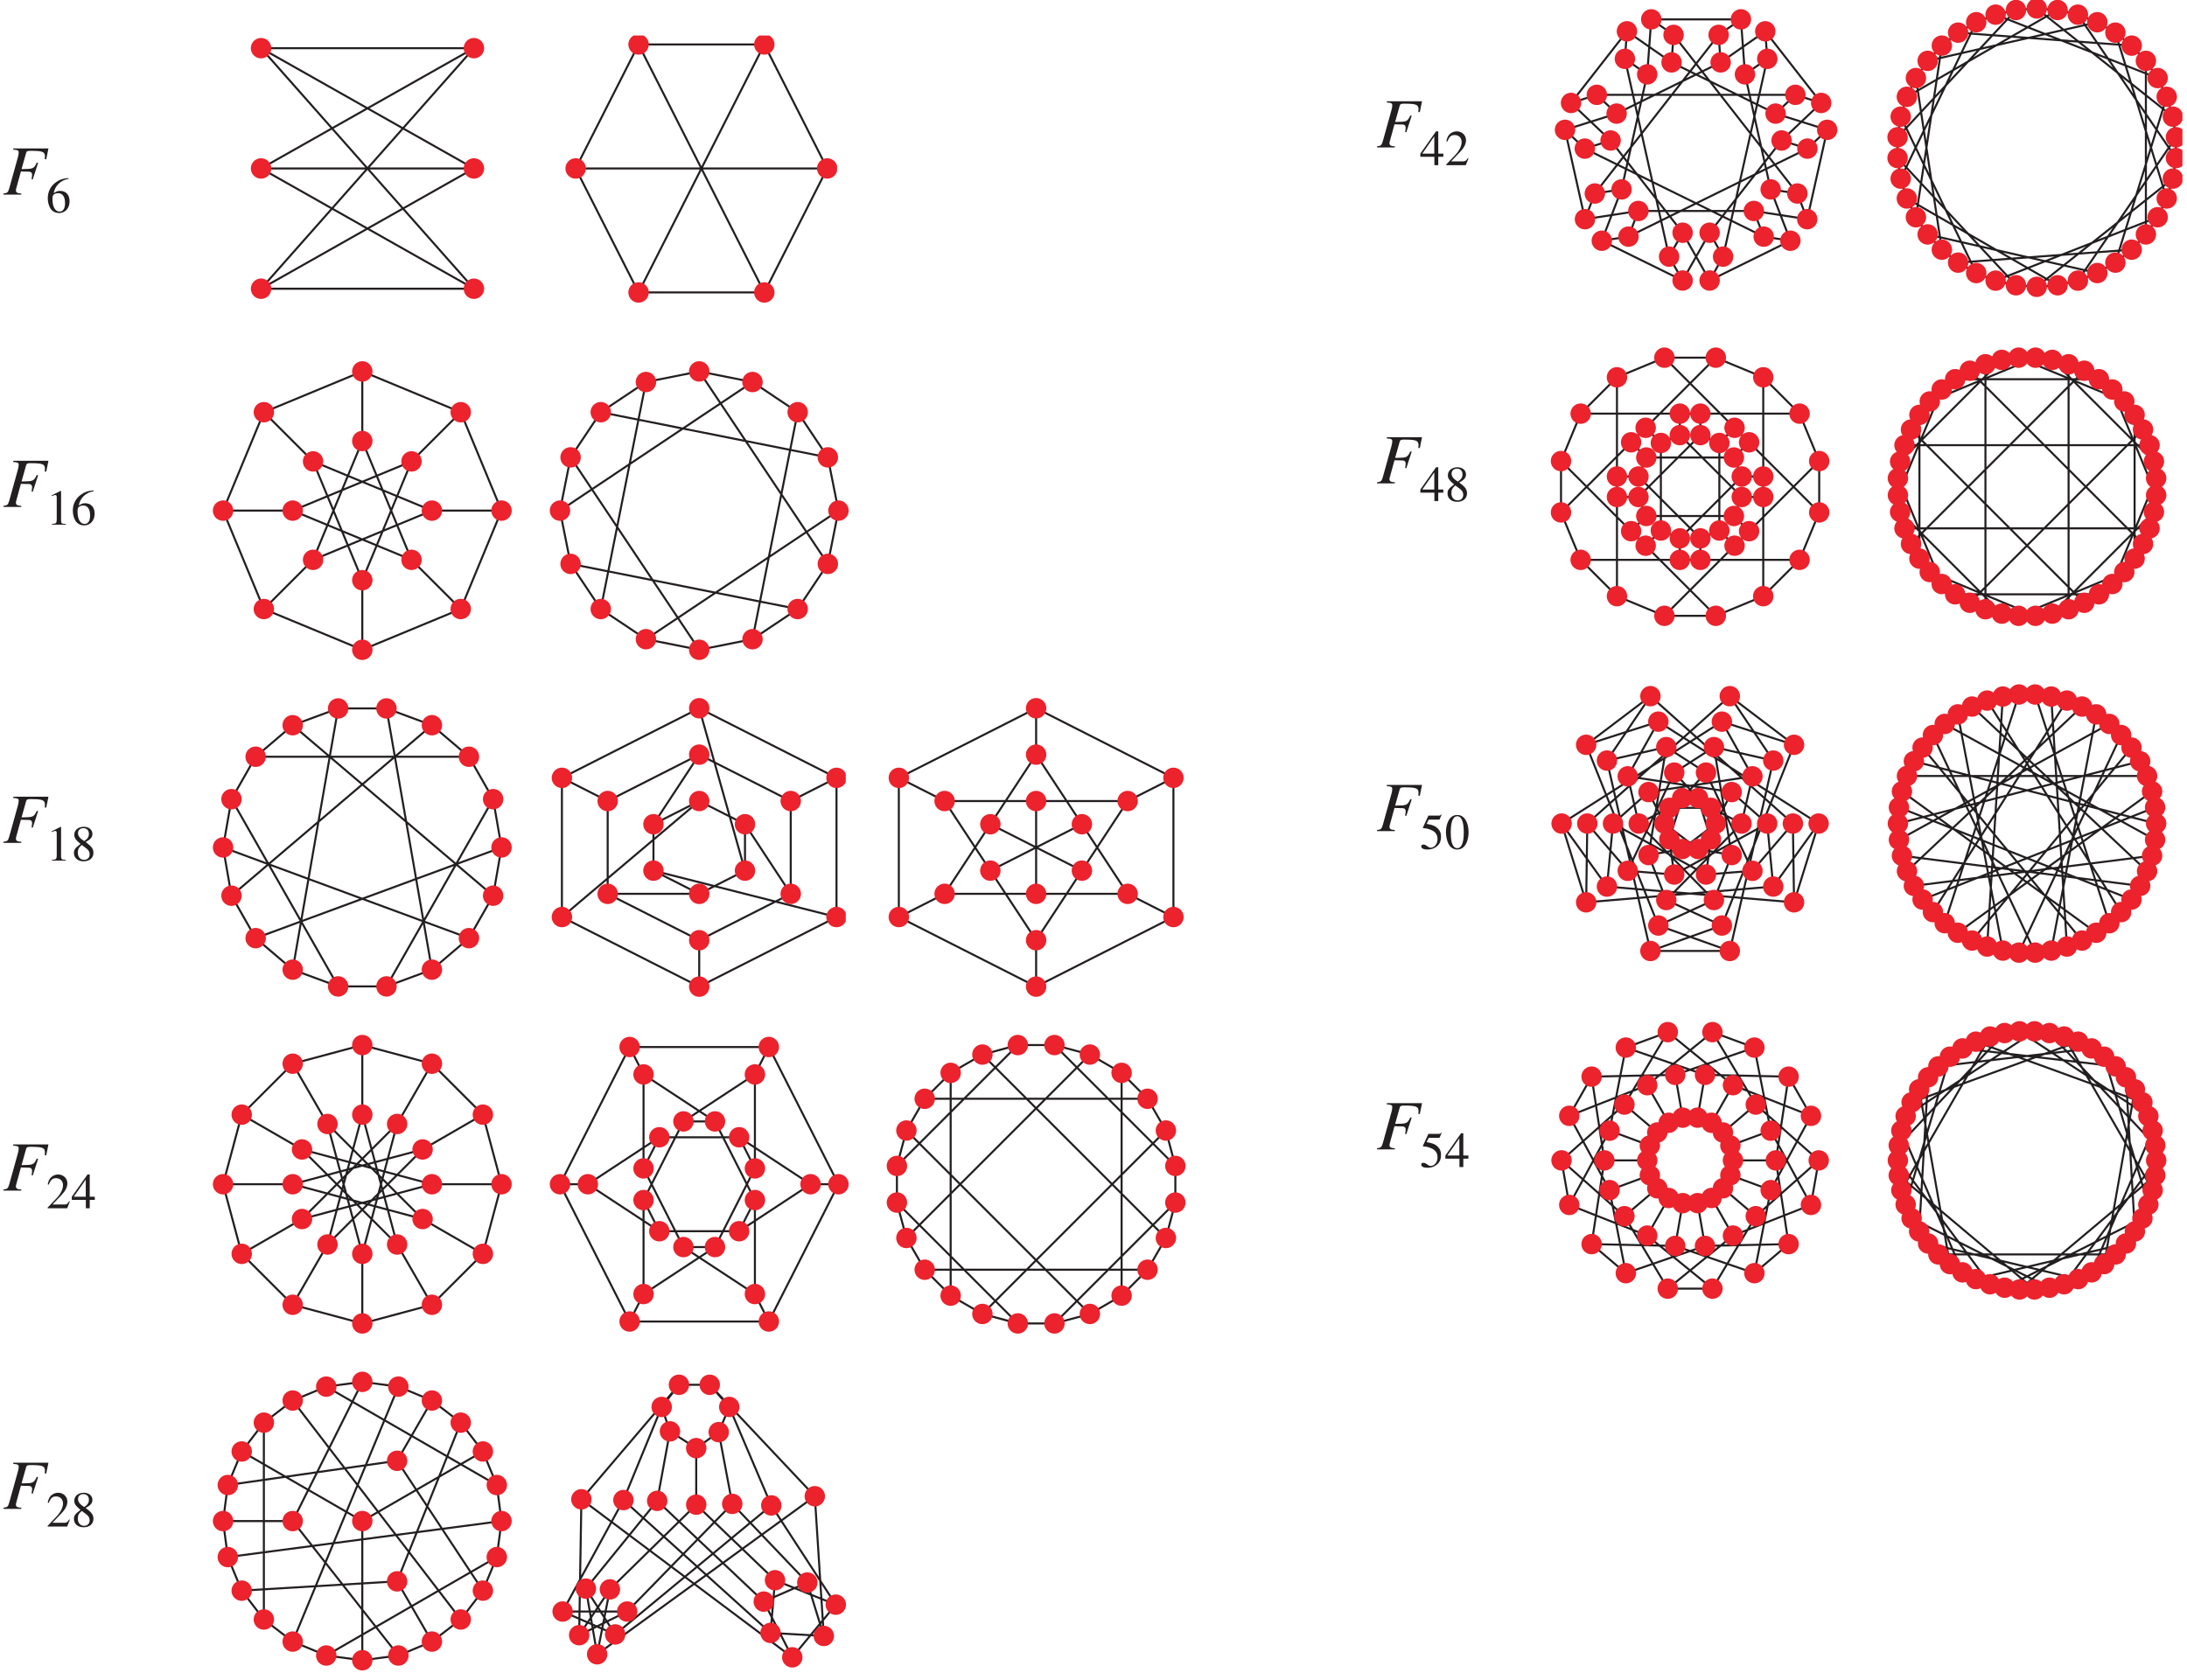 <?xml version="1.0" encoding="UTF-8"?>
<svg xmlns="http://www.w3.org/2000/svg" xmlns:xlink="http://www.w3.org/1999/xlink" width="369.77" height="284.07" viewBox="0 0 369.77 284.07">
<defs>
<g>
<g id="glyph-0-0">
</g>
<g id="glyph-0-1">
<path d="M 7.703 -7.812 L 1.75 -7.812 L 1.75 -7.609 C 2.531 -7.547 2.672 -7.469 2.672 -7.125 C 2.672 -6.938 2.625 -6.641 2.547 -6.359 L 1.078 -1.078 C 0.859 -0.359 0.781 -0.281 0.094 -0.188 L 0.094 0 L 3.109 0 L 3.109 -0.188 C 2.422 -0.234 2.203 -0.359 2.203 -0.719 C 2.203 -0.828 2.219 -0.969 2.312 -1.25 L 3.047 -3.922 C 3.484 -3.891 3.75 -3.891 4.016 -3.891 C 4.484 -3.891 4.562 -3.875 4.672 -3.828 C 4.859 -3.734 4.938 -3.578 4.938 -3.328 C 4.938 -3.141 4.906 -3 4.844 -2.625 L 5.047 -2.562 L 5.953 -5.359 L 5.734 -5.422 C 5.203 -4.344 5.156 -4.344 3.156 -4.312 L 3.938 -7.094 C 4.016 -7.344 4.188 -7.406 4.672 -7.406 C 6.688 -7.406 7.109 -7.25 7.109 -6.484 C 7.109 -6.406 7.109 -6.344 7.094 -6.234 C 7.094 -6.125 7.094 -6.094 7.078 -6 L 7.328 -5.969 Z M 7.703 -7.812 "/>
</g>
<g id="glyph-1-0">
</g>
<g id="glyph-1-1">
<path d="M 4 -1.953 L 3.141 -1.953 L 3.141 -5.719 L 2.766 -5.719 L 0.109 -1.953 L 0.109 -1.422 L 2.484 -1.422 L 2.484 0 L 3.141 0 L 3.141 -1.422 L 4 -1.422 Z M 2.469 -1.953 L 0.438 -1.953 L 2.469 -4.859 Z M 2.469 -1.953 "/>
</g>
<g id="glyph-1-2">
<path d="M 4.016 -1.156 L 3.906 -1.203 C 3.594 -0.719 3.5 -0.656 3.109 -0.641 L 1.078 -0.641 L 2.5 -2.141 C 3.266 -2.922 3.594 -3.562 3.594 -4.219 C 3.594 -5.078 2.906 -5.719 2.031 -5.719 C 1.562 -5.719 1.125 -5.531 0.797 -5.203 C 0.531 -4.906 0.406 -4.641 0.266 -4.047 L 0.438 -4 C 0.781 -4.828 1.078 -5.094 1.672 -5.094 C 2.391 -5.094 2.859 -4.609 2.859 -3.906 C 2.859 -3.234 2.469 -2.453 1.766 -1.703 L 0.25 -0.109 L 0.25 0 L 3.562 0 Z M 4.016 -1.156 "/>
</g>
<g id="glyph-1-3">
<path d="M 2.453 -3.141 C 3.297 -3.594 3.594 -3.953 3.594 -4.516 C 3.594 -5.219 2.984 -5.719 2.141 -5.719 C 1.219 -5.719 0.531 -5.156 0.531 -4.391 C 0.531 -3.844 0.688 -3.594 1.578 -2.812 C 0.656 -2.109 0.469 -1.859 0.469 -1.281 C 0.469 -0.453 1.141 0.125 2.094 0.125 C 3.109 0.125 3.766 -0.438 3.766 -1.312 C 3.766 -1.969 3.484 -2.375 2.453 -3.141 Z M 2.297 -2.266 C 2.922 -1.828 3.125 -1.531 3.125 -1.047 C 3.125 -0.5 2.75 -0.125 2.188 -0.125 C 1.547 -0.125 1.125 -0.609 1.125 -1.344 C 1.125 -1.891 1.297 -2.234 1.797 -2.641 Z M 2.203 -3.297 C 1.453 -3.781 1.156 -4.172 1.156 -4.656 C 1.156 -5.141 1.531 -5.484 2.062 -5.484 C 2.641 -5.484 3 -5.109 3 -4.531 C 3 -4.016 2.781 -3.672 2.203 -3.297 Z M 2.203 -3.297 "/>
</g>
<g id="glyph-1-4">
<path d="M 1.531 -4.938 L 3.188 -4.938 C 3.344 -4.938 3.359 -4.953 3.391 -5.016 L 3.703 -5.766 L 3.641 -5.828 C 3.5 -5.656 3.438 -5.609 3.25 -5.609 L 1.469 -5.609 L 0.547 -3.594 C 0.547 -3.578 0.547 -3.578 0.547 -3.562 C 0.547 -3.5 0.578 -3.484 0.641 -3.484 C 0.922 -3.484 1.25 -3.438 1.594 -3.312 C 2.578 -3 3.016 -2.484 3.016 -1.641 C 3.016 -0.828 2.5 -0.188 1.844 -0.188 C 1.672 -0.188 1.531 -0.25 1.281 -0.438 C 1 -0.641 0.828 -0.719 0.625 -0.719 C 0.391 -0.719 0.266 -0.625 0.266 -0.406 C 0.266 -0.078 0.656 0.125 1.297 0.125 C 2 0.125 2.609 -0.109 3.047 -0.547 C 3.438 -0.922 3.609 -1.406 3.609 -2.047 C 3.609 -2.656 3.453 -3.047 3.031 -3.469 C 2.656 -3.844 2.172 -4.047 1.172 -4.219 Z M 1.531 -4.938 "/>
</g>
<g id="glyph-1-5">
<path d="M 2.156 -5.719 C 1.688 -5.719 1.328 -5.594 1.016 -5.281 C 0.531 -4.812 0.203 -3.844 0.203 -2.844 C 0.203 -1.906 0.484 -0.938 0.875 -0.453 C 1.188 -0.078 1.625 0.125 2.125 0.125 C 2.547 0.125 2.906 -0.031 3.219 -0.328 C 3.703 -0.781 4.031 -1.766 4.031 -2.797 C 4.031 -4.531 3.266 -5.719 2.156 -5.719 Z M 2.125 -5.5 C 2.844 -5.5 3.219 -4.547 3.219 -2.781 C 3.219 -1 2.844 -0.109 2.125 -0.109 C 1.391 -0.109 1.016 -1 1.016 -2.766 C 1.016 -4.578 1.391 -5.5 2.125 -5.5 Z M 2.125 -5.5 "/>
</g>
<g id="glyph-1-6">
<path d="M 1 0 L 3.344 0 L 3.344 -0.125 C 2.688 -0.125 2.547 -0.219 2.531 -0.625 L 2.531 -5.703 L 2.469 -5.719 L 0.938 -4.953 L 0.938 -4.828 C 1.266 -4.969 1.469 -5.016 1.547 -5.016 C 1.734 -5.016 1.797 -4.891 1.797 -4.625 L 1.797 -0.781 C 1.781 -0.25 1.641 -0.141 1 -0.125 Z M 1 0 "/>
</g>
<g id="glyph-1-7">
<path d="M 3.781 -5.797 C 2.812 -5.703 2.328 -5.547 1.703 -5.109 C 0.781 -4.469 0.281 -3.5 0.281 -2.359 C 0.281 -1.625 0.516 -0.875 0.875 -0.453 C 1.203 -0.078 1.656 0.125 2.188 0.125 C 3.234 0.125 3.969 -0.688 3.969 -1.859 C 3.969 -2.953 3.359 -3.625 2.359 -3.625 C 1.984 -3.625 1.828 -3.562 1.281 -3.25 C 1.516 -4.516 2.469 -5.438 3.797 -5.656 Z M 2.047 -3.234 C 2.781 -3.234 3.203 -2.625 3.203 -1.562 C 3.203 -0.641 2.875 -0.125 2.281 -0.125 C 1.531 -0.125 1.078 -0.922 1.078 -2.234 C 1.078 -2.656 1.141 -2.891 1.312 -3.016 C 1.484 -3.156 1.75 -3.234 2.047 -3.234 Z M 2.047 -3.234 "/>
</g>
</g>
<clipPath id="clip-0">
<path clip-rule="nonzero" d="M 318 0.004 L 369 0.004 L 369 51 L 318 51 Z M 318 0.004 "/>
</clipPath>
<clipPath id="clip-1">
<path clip-rule="nonzero" d="M 35.25 232 L 86.867 232 L 86.867 283 L 35.25 283 Z M 35.25 232 "/>
</clipPath>
<clipPath id="clip-2">
<path clip-rule="nonzero" d="M 35.25 175 L 86.867 175 L 86.867 226 L 35.25 226 Z M 35.25 175 "/>
</clipPath>
<clipPath id="clip-3">
<path clip-rule="nonzero" d="M 92.027 175 L 143.645 175 L 143.645 226 L 92.027 226 Z M 92.027 175 "/>
</clipPath>
<clipPath id="clip-4">
<path clip-rule="nonzero" d="M 35.25 118 L 86.867 118 L 86.867 169 L 35.25 169 Z M 35.25 118 "/>
</clipPath>
<clipPath id="clip-5">
<path clip-rule="nonzero" d="M 92.027 118 L 143 118 L 143 169 L 92.027 169 Z M 92.027 118 "/>
</clipPath>
<clipPath id="clip-6">
<path clip-rule="nonzero" d="M 35.25 61.191 L 86.867 61.191 L 86.867 112.809 L 35.25 112.809 Z M 35.25 61.191 "/>
</clipPath>
<clipPath id="clip-7">
<path clip-rule="nonzero" d="M 92.027 61.191 L 143.645 61.191 L 143.645 112.809 L 92.027 112.809 Z M 92.027 61.191 "/>
</clipPath>
<clipPath id="clip-8">
<path clip-rule="nonzero" d="M 0.488 77 L 9 77 L 9 86 L 0.488 86 Z M 0.488 77 "/>
</clipPath>
<clipPath id="clip-9">
<path clip-rule="nonzero" d="M 0.488 25 L 9 25 L 9 33 L 0.488 33 Z M 0.488 25 "/>
</clipPath>
<clipPath id="clip-10">
<path clip-rule="nonzero" d="M 0.488 134 L 9 134 L 9 143 L 0.488 143 Z M 0.488 134 "/>
</clipPath>
<clipPath id="clip-11">
<path clip-rule="nonzero" d="M 0.488 193 L 9 193 L 9 202 L 0.488 202 Z M 0.488 193 "/>
</clipPath>
<clipPath id="clip-12">
<path clip-rule="nonzero" d="M 0.488 247 L 9 247 L 9 256 L 0.488 256 Z M 0.488 247 "/>
</clipPath>
<clipPath id="clip-13">
<path clip-rule="nonzero" d="M 95 6.004 L 141.527 6.004 L 141.527 52 L 95 52 Z M 95 6.004 "/>
</clipPath>
</defs>
<path fill="none" stroke-width="3.452" stroke-linecap="round" stroke-linejoin="round" stroke="rgb(13.73%, 12.16%, 12.549%)" stroke-opacity="1" stroke-miterlimit="10" d="M 2635.275 868.914 L 2648.365 793.59 M 2686.144 727.319 L 2743.989 678.175 M 2686.144 1010.548 L 2648.365 944.277 M 2707.738 868.914 L 2686.144 727.319 M 2707.738 868.914 L 2686.144 1010.548 M 2716.477 818.672 L 2648.365 944.277 M 2716.477 818.672 L 2743.989 678.175 M 2716.477 919.156 L 2648.365 793.59 M 2716.477 919.156 L 2743.989 1059.693 M 2741.638 774.544 L 2635.275 868.914 M 2741.638 774.544 L 2814.924 651.995 M 2741.638 963.324 L 2635.275 868.914 M 2741.638 963.324 L 2814.924 1085.833 M 2780.201 741.741 L 2648.365 793.59 M 2780.201 741.741 L 2890.444 651.995 M 2780.201 868.914 L 2707.738 868.914 M 2780.201 996.087 L 2648.365 944.277 M 2780.201 996.087 L 2890.444 1085.833 M 2784.59 843.793 L 2716.477 818.672 M 2784.59 843.793 L 2797.17 821.729 M 2784.59 843.793 L 2797.17 916.139 M 2784.59 894.035 L 2716.477 919.156 M 2784.59 894.035 L 2780.201 868.914 M 2784.59 894.035 L 2840.123 941.22 M 2797.17 821.729 L 2741.638 774.544 M 2797.17 916.139 L 2741.638 963.324 M 2814.924 651.995 L 2890.444 651.995 M 2814.924 1085.833 L 2743.989 1059.693 M 2816.452 805.347 L 2780.201 741.741 M 2816.452 805.347 L 2780.201 868.914 M 2816.452 805.347 L 2840.123 796.608 M 2816.452 932.52 L 2780.201 996.087 M 2816.452 932.52 L 2797.17 916.139 M 2816.452 932.52 L 2888.915 932.52 M 2827.504 724.302 L 2686.144 727.319 M 2827.504 724.302 L 2961.378 678.175 M 2827.504 1013.566 L 2686.144 1010.548 M 2827.504 1013.566 L 2961.378 1059.693 M 2840.123 796.608 L 2827.504 724.302 M 2840.123 941.22 L 2827.504 1013.566 M 2865.283 796.608 L 2797.17 821.729 M 2865.283 796.608 L 2877.863 724.302 M 2865.283 796.608 L 2888.915 805.347 M 2865.283 941.22 L 2840.123 941.22 M 2865.283 941.22 L 2877.863 1013.566 M 2865.283 941.22 L 2920.777 894.035 M 2877.863 724.302 L 2743.989 678.175 M 2877.863 724.302 L 3019.223 727.319 M 2877.863 1013.566 L 2743.989 1059.693 M 2877.863 1013.566 L 3019.223 1010.548 M 2888.915 805.347 L 2925.166 741.741 M 2888.915 932.52 L 2925.166 996.087 M 2908.197 821.729 L 2840.123 796.608 M 2908.197 821.729 L 2920.777 843.793 M 2908.197 821.729 L 2963.73 774.544 M 2908.197 916.139 L 2888.915 932.52 M 2908.197 916.139 L 2920.777 843.793 M 2908.197 916.139 L 2963.73 963.324 M 2920.777 843.793 L 2988.929 818.672 M 2920.777 894.035 L 2988.929 919.156 M 2925.166 741.741 L 2814.924 651.995 M 2925.166 741.741 L 3057.003 793.59 M 2925.166 868.914 L 2888.915 805.347 M 2925.166 868.914 L 2920.777 894.035 M 2925.166 868.914 L 2997.629 868.914 M 2925.166 996.087 L 2814.924 1085.833 M 2925.166 996.087 L 3057.003 944.277 M 2961.378 678.175 L 3019.223 727.319 M 2961.378 1059.693 L 2890.444 1085.833 M 2963.73 774.544 L 2890.444 651.995 M 2963.73 774.544 L 3070.131 868.914 M 2963.73 963.324 L 2890.444 1085.833 M 2963.73 963.324 L 3070.131 868.914 M 2988.929 818.672 L 2961.378 678.175 M 2988.929 818.672 L 3057.003 944.277 M 2988.929 919.156 L 2961.378 1059.693 M 2988.929 919.156 L 3057.003 793.59 M 2997.629 868.914 L 3019.223 727.319 M 2997.629 868.914 L 3019.223 1010.548 M 3057.003 793.59 L 3070.131 868.914 M 3057.003 944.277 L 3019.223 1010.548 " transform="matrix(0.1, 0, 0, -0.1, 0.489, 283.143)"/>
<path fill="none" stroke-width="34.524" stroke-linecap="round" stroke-linejoin="round" stroke="rgb(92.322%, 13.478%, 17.372%)" stroke-opacity="1" stroke-miterlimit="10" d="M 2635.275 868.914 L 2635.275 868.914 M 2648.365 793.59 L 2648.365 793.59 M 2648.365 944.277 L 2648.365 944.277 M 2686.144 727.319 L 2686.144 727.319 M 2686.144 1010.548 L 2686.144 1010.548 M 2707.738 868.914 L 2707.738 868.914 M 2716.477 818.672 L 2716.477 818.672 M 2716.477 919.156 L 2716.477 919.156 M 2741.638 774.544 L 2741.638 774.544 M 2741.638 963.324 L 2741.638 963.324 M 2743.989 678.175 L 2743.989 678.175 M 2743.989 1059.693 L 2743.989 1059.693 M 2780.201 741.741 L 2780.201 741.741 M 2780.201 868.914 L 2780.201 868.914 M 2780.201 996.087 L 2780.201 996.087 M 2784.59 843.793 L 2784.59 843.793 M 2784.59 894.035 L 2784.59 894.035 M 2797.17 821.729 L 2797.17 821.729 M 2797.17 916.139 L 2797.17 916.139 M 2814.924 651.995 L 2814.924 651.995 M 2814.924 1085.833 L 2814.924 1085.833 M 2816.452 805.347 L 2816.452 805.347 M 2816.452 932.52 L 2816.452 932.52 M 2827.504 724.302 L 2827.504 724.302 M 2827.504 1013.566 L 2827.504 1013.566 M 2840.123 796.608 L 2840.123 796.608 M 2840.123 941.22 L 2840.123 941.22 M 2865.283 796.608 L 2865.283 796.608 M 2865.283 941.22 L 2865.283 941.22 M 2877.863 724.302 L 2877.863 724.302 M 2877.863 1013.566 L 2877.863 1013.566 M 2888.915 805.347 L 2888.915 805.347 M 2888.915 932.52 L 2888.915 932.52 M 2890.444 651.995 L 2890.444 651.995 M 2890.444 1085.833 L 2890.444 1085.833 M 2908.197 821.729 L 2908.197 821.729 M 2908.197 916.139 L 2908.197 916.139 M 2920.777 843.793 L 2920.777 843.793 M 2920.777 894.035 L 2920.777 894.035 M 2925.166 741.741 L 2925.166 741.741 M 2925.166 868.914 L 2925.166 868.914 M 2925.166 996.087 L 2925.166 996.087 M 2961.378 678.175 L 2961.378 678.175 M 2961.378 1059.693 L 2961.378 1059.693 M 2963.73 774.544 L 2963.73 774.544 M 2963.73 963.324 L 2963.73 963.324 M 2988.929 818.672 L 2988.929 818.672 M 2988.929 919.156 L 2988.929 919.156 M 2997.629 868.914 L 2997.629 868.914 M 3019.223 727.319 L 3019.223 727.319 M 3019.223 1010.548 L 3019.223 1010.548 M 3057.003 793.59 L 3057.003 793.59 M 3057.003 944.277 L 3057.003 944.277 M 3070.131 868.914 L 3070.131 868.914 " transform="matrix(0.1, 0, 0, -0.1, 0.489, 283.143)"/>
<path fill="none" stroke-width="3.452" stroke-linecap="round" stroke-linejoin="round" stroke="rgb(13.73%, 12.16%, 12.549%)" stroke-opacity="1" stroke-miterlimit="10" d="M 3204.006 868.914 L 3205.456 843.558 M 3205.456 843.558 L 3209.884 818.515 M 3205.456 843.558 L 3434.994 650.624 M 3205.456 894.31 L 3204.006 868.914 M 3205.456 894.31 L 3209.884 919.352 M 3205.456 894.31 L 3384.399 1084.265 M 3209.884 818.515 L 3217.135 794.139 M 3209.884 919.352 L 3217.135 943.729 M 3209.884 919.352 L 3313.151 679.546 M 3227.207 770.821 L 3217.135 794.139 M 3227.207 770.821 L 3460.233 653.602 M 3227.207 967.086 L 3217.135 943.729 M 3239.904 748.796 L 3227.207 770.821 M 3239.904 748.796 L 3255.071 728.377 M 3239.904 748.796 L 3255.071 1009.451 M 3239.904 989.072 L 3227.207 967.086 M 3239.904 989.072 L 3291.949 693.537 M 3255.071 728.377 L 3272.471 709.88 M 3255.071 1009.451 L 3239.904 989.072 M 3272.471 709.88 L 3291.949 693.537 M 3272.471 709.88 L 3572.16 709.88 M 3272.471 1027.949 L 3255.071 1009.451 M 3272.471 1027.949 L 3291.949 1044.291 M 3272.471 1027.949 L 3531.481 1058.282 M 3291.949 693.537 L 3313.151 679.546 M 3291.949 1044.291 L 3217.135 794.139 M 3291.949 1044.291 L 3313.151 1058.282 M 3335.842 668.142 L 3313.151 679.546 M 3335.842 668.142 L 3589.561 728.377 M 3335.842 1069.726 L 3313.151 1058.282 M 3359.709 659.442 L 3204.006 868.914 M 3359.709 659.442 L 3335.842 668.142 M 3359.709 659.442 L 3384.399 653.602 M 3359.709 1078.426 L 3209.884 818.515 M 3359.709 1078.426 L 3335.842 1069.726 M 3384.399 653.602 L 3409.599 650.624 M 3384.399 1084.265 L 3359.709 1078.426 M 3409.599 650.624 L 3434.994 650.624 M 3409.599 650.624 L 3639.176 843.558 M 3409.599 1087.205 L 3384.399 1084.265 M 3409.599 1087.205 L 3434.994 1087.205 M 3409.599 1087.205 L 3627.458 943.729 M 3434.994 650.624 L 3460.233 653.602 M 3434.994 1087.205 L 3217.135 943.729 M 3434.994 1087.205 L 3460.233 1084.265 M 3484.923 659.442 L 3460.233 653.602 M 3484.923 659.442 L 3640.665 868.914 M 3484.923 1078.426 L 3460.233 1084.265 M 3508.789 668.142 L 3255.071 728.377 M 3508.789 668.142 L 3484.923 659.442 M 3508.789 668.142 L 3531.481 679.546 M 3508.789 1069.726 L 3227.207 967.086 M 3508.789 1069.726 L 3484.923 1078.426 M 3531.481 679.546 L 3552.683 693.537 M 3531.481 1058.282 L 3508.789 1069.726 M 3552.683 693.537 L 3572.16 709.88 M 3552.683 693.537 L 3604.728 989.072 M 3552.683 1044.291 L 3531.481 1058.282 M 3552.683 1044.291 L 3572.16 1027.949 M 3552.683 1044.291 L 3627.458 794.139 M 3572.16 709.88 L 3589.561 728.377 M 3572.16 1027.949 L 3313.151 1058.282 M 3572.16 1027.949 L 3589.561 1009.451 M 3604.728 748.796 L 3589.561 728.377 M 3604.728 748.796 L 3589.561 1009.451 M 3604.728 989.072 L 3589.561 1009.451 M 3617.425 770.821 L 3384.399 653.602 M 3617.425 770.821 L 3604.728 748.796 M 3617.425 770.821 L 3627.458 794.139 M 3617.425 967.086 L 3335.842 1069.726 M 3617.425 967.086 L 3604.728 989.072 M 3627.458 794.139 L 3634.747 818.515 M 3627.458 943.729 L 3617.425 967.086 M 3634.747 818.515 L 3484.923 1078.426 M 3634.747 818.515 L 3639.176 843.558 M 3634.747 919.352 L 3531.481 679.546 M 3634.747 919.352 L 3627.458 943.729 M 3634.747 919.352 L 3639.176 894.31 M 3639.176 843.558 L 3640.665 868.914 M 3639.176 894.31 L 3460.233 1084.265 M 3639.176 894.31 L 3640.665 868.914 " transform="matrix(0.1, 0, 0, -0.1, 0.489, 283.143)"/>
<path fill="none" stroke-width="34.524" stroke-linecap="round" stroke-linejoin="round" stroke="rgb(92.322%, 13.478%, 17.372%)" stroke-opacity="1" stroke-miterlimit="10" d="M 3204.006 868.914 L 3204.006 868.914 M 3205.456 843.558 L 3205.456 843.558 M 3205.456 894.31 L 3205.456 894.31 M 3209.884 818.515 L 3209.884 818.515 M 3209.884 919.352 L 3209.884 919.352 M 3217.135 794.139 L 3217.135 794.139 M 3217.135 943.729 L 3217.135 943.729 M 3227.207 770.821 L 3227.207 770.821 M 3227.207 967.086 L 3227.207 967.086 M 3239.904 748.796 L 3239.904 748.796 M 3239.904 989.072 L 3239.904 989.072 M 3255.071 728.377 L 3255.071 728.377 M 3255.071 1009.451 L 3255.071 1009.451 M 3272.471 709.88 L 3272.471 709.88 M 3272.471 1027.949 L 3272.471 1027.949 M 3291.949 693.537 L 3291.949 693.537 M 3291.949 1044.291 L 3291.949 1044.291 M 3313.151 679.546 L 3313.151 679.546 M 3313.151 1058.282 L 3313.151 1058.282 M 3335.842 668.142 L 3335.842 668.142 M 3335.842 1069.726 L 3335.842 1069.726 M 3359.709 659.442 L 3359.709 659.442 M 3359.709 1078.426 L 3359.709 1078.426 M 3384.399 653.602 L 3384.399 653.602 M 3384.399 1084.265 L 3384.399 1084.265 M 3409.599 650.624 L 3409.599 650.624 M 3409.599 1087.205 L 3409.599 1087.205 M 3434.994 650.624 L 3434.994 650.624 M 3434.994 1087.205 L 3434.994 1087.205 M 3460.233 653.602 L 3460.233 653.602 M 3460.233 1084.265 L 3460.233 1084.265 M 3484.923 659.442 L 3484.923 659.442 M 3484.923 1078.426 L 3484.923 1078.426 M 3508.789 668.142 L 3508.789 668.142 M 3508.789 1069.726 L 3508.789 1069.726 M 3531.481 679.546 L 3531.481 679.546 M 3531.481 1058.282 L 3531.481 1058.282 M 3552.683 693.537 L 3552.683 693.537 M 3552.683 1044.291 L 3552.683 1044.291 M 3572.16 709.88 L 3572.16 709.88 M 3572.16 1027.949 L 3572.16 1027.949 M 3589.561 728.377 L 3589.561 728.377 M 3589.561 1009.451 L 3589.561 1009.451 M 3604.728 748.796 L 3604.728 748.796 M 3604.728 989.072 L 3604.728 989.072 M 3617.425 770.821 L 3617.425 770.821 M 3617.425 967.086 L 3617.425 967.086 M 3627.458 794.139 L 3627.458 794.139 M 3627.458 943.729 L 3627.458 943.729 M 3634.747 818.515 L 3634.747 818.515 M 3634.747 919.352 L 3634.747 919.352 M 3639.176 843.558 L 3639.176 843.558 M 3639.176 894.31 L 3639.176 894.31 M 3640.665 868.914 L 3640.665 868.914 " transform="matrix(0.1, 0, 0, -0.1, 0.489, 283.143)"/>
<path fill="none" stroke-width="3.452" stroke-linecap="round" stroke-linejoin="round" stroke="rgb(13.73%, 12.16%, 12.549%)" stroke-opacity="1" stroke-miterlimit="10" d="M 2635.432 1438.586 L 2906.394 1610.945 M 2676.934 1305.378 L 2635.432 1438.586 M 2676.934 1571.755 L 2785.57 1654.054 M 2678.855 1438.586 L 2676.934 1305.378 M 2678.855 1438.586 L 2919.797 1654.054 M 2712.088 1332.027 L 2635.432 1438.586 M 2712.088 1545.105 L 2785.57 1654.054 M 2722.356 1438.586 L 2712.088 1332.027 M 2747.242 1358.637 L 2678.855 1438.586 M 2747.242 1518.456 L 2798.973 1610.945 M 2765.779 1438.586 L 2747.242 1518.456 M 2765.779 1438.586 L 2892.952 1309.257 M 2782.396 1385.287 L 2812.416 1309.257 M 2782.396 1385.287 L 2812.416 1567.875 M 2782.396 1491.845 L 2722.356 1438.586 M 2782.396 1491.845 L 2958.125 1518.456 M 2785.57 1223.078 L 2712.088 1545.105 M 2785.57 1654.054 L 3026.473 1438.586 M 2798.973 1266.148 L 2676.934 1571.755 M 2798.973 1266.148 L 2919.797 1223.078 M 2798.973 1610.945 L 2676.934 1571.755 M 2798.973 1610.945 L 3069.936 1438.586 M 2809.241 1438.586 L 2782.396 1491.845 M 2809.241 1438.586 L 2866.106 1395.476 M 2812.416 1309.257 L 2906.394 1266.148 M 2812.416 1567.875 L 2712.088 1545.105 M 2817.51 1411.936 L 2825.819 1352.367 M 2817.51 1411.936 L 2839.261 1395.476 M 2817.51 1465.196 L 2765.779 1438.586 M 2817.51 1465.196 L 2809.241 1438.586 M 2825.819 1352.367 L 2747.242 1358.637 M 2825.819 1352.367 L 2983.011 1438.586 M 2825.819 1524.765 L 2747.242 1358.637 M 2825.819 1524.765 L 2892.952 1567.875 M 2839.261 1395.476 L 2782.396 1385.287 M 2839.261 1395.476 L 2896.126 1438.586 M 2839.261 1481.656 L 2817.51 1411.936 M 2839.261 1481.656 L 2879.549 1524.765 M 2866.106 1395.476 L 2887.857 1411.936 M 2866.106 1395.476 L 2922.972 1385.287 M 2866.106 1481.656 L 2825.819 1524.765 M 2866.106 1481.656 L 2839.261 1481.656 M 2879.549 1352.367 L 2722.356 1438.586 M 2879.549 1352.367 L 2958.125 1358.637 M 2879.549 1524.765 L 2812.416 1567.875 M 2879.549 1524.765 L 2958.125 1358.637 M 2887.857 1411.936 L 2866.106 1481.656 M 2887.857 1411.936 L 2879.549 1352.367 M 2887.857 1465.196 L 2817.51 1465.196 M 2887.857 1465.196 L 2939.588 1438.586 M 2892.952 1309.257 L 2798.973 1266.148 M 2892.952 1567.875 L 2993.279 1545.105 M 2896.126 1438.586 L 2887.857 1465.196 M 2896.126 1438.586 L 2922.972 1491.845 M 2906.394 1266.148 L 2785.57 1223.078 M 2906.394 1610.945 L 3028.433 1571.755 M 2919.797 1223.078 L 2785.57 1223.078 M 2919.797 1654.054 L 3028.433 1571.755 M 2922.972 1385.287 L 2892.952 1309.257 M 2922.972 1385.287 L 2892.952 1567.875 M 2922.972 1491.845 L 2747.242 1518.456 M 2922.972 1491.845 L 2983.011 1438.586 M 2939.588 1438.586 L 2812.416 1309.257 M 2939.588 1438.586 L 2958.125 1518.456 M 2958.125 1358.637 L 3026.473 1438.586 M 2958.125 1518.456 L 2906.394 1610.945 M 2983.011 1438.586 L 2993.279 1332.027 M 2993.279 1332.027 L 2676.934 1305.378 M 2993.279 1332.027 L 3069.936 1438.586 M 2993.279 1545.105 L 2919.797 1223.078 M 2993.279 1545.105 L 2919.797 1654.054 M 3026.473 1438.586 L 3028.433 1305.378 M 3028.433 1305.378 L 2712.088 1332.027 M 3028.433 1571.755 L 2906.394 1266.148 M 3069.936 1438.586 L 3028.433 1305.378 " transform="matrix(0.1, 0, 0, -0.1, 0.489, 283.143)"/>
<path fill="none" stroke-width="34.524" stroke-linecap="round" stroke-linejoin="round" stroke="rgb(92.322%, 13.478%, 17.372%)" stroke-opacity="1" stroke-miterlimit="10" d="M 2635.432 1438.586 L 2635.432 1438.586 M 2676.934 1305.378 L 2676.934 1305.378 M 2676.934 1571.755 L 2676.934 1571.755 M 2678.855 1438.586 L 2678.855 1438.586 M 2712.088 1332.027 L 2712.088 1332.027 M 2712.088 1545.105 L 2712.088 1545.105 M 2722.356 1438.586 L 2722.356 1438.586 M 2747.242 1358.637 L 2747.242 1358.637 M 2747.242 1518.456 L 2747.242 1518.456 M 2765.779 1438.586 L 2765.779 1438.586 M 2782.396 1385.287 L 2782.396 1385.287 M 2782.396 1491.845 L 2782.396 1491.845 M 2785.57 1223.078 L 2785.57 1223.078 M 2785.57 1654.054 L 2785.57 1654.054 M 2798.973 1266.148 L 2798.973 1266.148 M 2798.973 1610.945 L 2798.973 1610.945 M 2809.241 1438.586 L 2809.241 1438.586 M 2812.416 1309.257 L 2812.416 1309.257 M 2812.416 1567.875 L 2812.416 1567.875 M 2817.51 1411.936 L 2817.51 1411.936 M 2817.51 1465.196 L 2817.51 1465.196 M 2825.819 1352.367 L 2825.819 1352.367 M 2825.819 1524.765 L 2825.819 1524.765 M 2839.261 1395.476 L 2839.261 1395.476 M 2839.261 1481.656 L 2839.261 1481.656 M 2866.106 1395.476 L 2866.106 1395.476 M 2866.106 1481.656 L 2866.106 1481.656 M 2879.549 1352.367 L 2879.549 1352.367 M 2879.549 1524.765 L 2879.549 1524.765 M 2887.857 1411.936 L 2887.857 1411.936 M 2887.857 1465.196 L 2887.857 1465.196 M 2892.952 1309.257 L 2892.952 1309.257 M 2892.952 1567.875 L 2892.952 1567.875 M 2896.126 1438.586 L 2896.126 1438.586 M 2906.394 1266.148 L 2906.394 1266.148 M 2906.394 1610.945 L 2906.394 1610.945 M 2919.797 1223.078 L 2919.797 1223.078 M 2919.797 1654.054 L 2919.797 1654.054 M 2922.972 1385.287 L 2922.972 1385.287 M 2922.972 1491.845 L 2922.972 1491.845 M 2939.588 1438.586 L 2939.588 1438.586 M 2958.125 1358.637 L 2958.125 1358.637 M 2958.125 1518.456 L 2958.125 1518.456 M 2983.011 1438.586 L 2983.011 1438.586 M 2993.279 1332.027 L 2993.279 1332.027 M 2993.279 1545.105 L 2993.279 1545.105 M 3026.473 1438.586 L 3026.473 1438.586 M 3028.433 1305.378 L 3028.433 1305.378 M 3028.433 1571.755 L 3028.433 1571.755 M 3069.936 1438.586 L 3069.936 1438.586 " transform="matrix(0.1, 0, 0, -0.1, 0.489, 283.143)"/>
<path fill="none" stroke-width="3.452" stroke-linecap="round" stroke-linejoin="round" stroke="rgb(13.73%, 12.16%, 12.549%)" stroke-opacity="1" stroke-miterlimit="10" d="M 3204.045 1438.586 L 3205.769 1411.152 M 3205.769 1411.152 L 3210.864 1384.189 M 3205.769 1465.98 L 3204.045 1438.586 M 3205.769 1465.98 L 3598.967 1310.041 M 3210.864 1384.189 L 3613.624 1333.203 M 3210.864 1492.943 L 3205.769 1465.98 M 3210.864 1492.943 L 3219.368 1519.083 M 3219.368 1358.049 L 3210.864 1384.189 M 3219.368 1519.083 L 3231.047 1543.929 M 3219.368 1519.083 L 3625.302 1519.083 M 3231.047 1333.203 L 3219.368 1358.049 M 3231.047 1333.203 L 3633.807 1384.189 M 3231.047 1543.929 L 3245.744 1567.091 M 3231.047 1543.929 L 3640.626 1438.586 M 3245.744 1310.041 L 3231.047 1333.203 M 3245.744 1567.091 L 3263.223 1588.254 M 3263.223 1288.878 L 3245.744 1310.041 M 3263.223 1288.878 L 3489.782 1646.569 M 3263.223 1588.254 L 3283.17 1607.065 M 3263.223 1588.254 L 3436.013 1220.295 M 3283.17 1270.067 L 3263.223 1288.878 M 3283.17 1270.067 L 3408.619 1656.837 M 3283.17 1607.065 L 3305.352 1623.212 M 3305.352 1253.921 L 3283.17 1270.067 M 3305.352 1253.921 L 3329.376 1240.713 M 3305.352 1623.212 L 3381.421 1223.744 M 3329.376 1240.713 L 3354.889 1230.602 M 3329.376 1240.713 L 3598.967 1567.091 M 3329.376 1636.458 L 3305.352 1623.212 M 3354.889 1230.602 L 3381.421 1223.744 M 3354.889 1646.569 L 3329.376 1636.458 M 3381.421 1223.744 L 3408.619 1220.295 M 3381.421 1653.388 L 3354.889 1230.602 M 3381.421 1653.388 L 3354.889 1646.569 M 3408.619 1220.295 L 3581.488 1588.254 M 3408.619 1656.837 L 3381.421 1653.388 M 3408.619 1656.837 L 3436.013 1656.837 M 3436.013 1220.295 L 3408.619 1220.295 M 3436.013 1656.837 L 3463.25 1653.388 M 3436.013 1656.837 L 3561.501 1270.067 M 3463.25 1223.744 L 3436.013 1220.295 M 3463.25 1223.744 L 3539.319 1623.212 M 3463.25 1653.388 L 3489.782 1230.602 M 3463.25 1653.388 L 3489.782 1646.569 M 3489.782 1230.602 L 3463.25 1223.744 M 3489.782 1646.569 L 3515.295 1636.458 M 3515.295 1240.713 L 3245.744 1567.091 M 3515.295 1240.713 L 3489.782 1230.602 M 3515.295 1636.458 L 3219.368 1358.049 M 3515.295 1636.458 L 3539.319 1623.212 M 3539.319 1253.921 L 3210.864 1492.943 M 3539.319 1253.921 L 3515.295 1240.713 M 3539.319 1623.212 L 3561.501 1607.065 M 3561.501 1270.067 L 3539.319 1253.921 M 3561.501 1270.067 L 3581.488 1288.878 M 3561.501 1607.065 L 3205.769 1411.152 M 3581.488 1288.878 L 3354.889 1646.569 M 3581.488 1288.878 L 3598.967 1310.041 M 3581.488 1588.254 L 3561.501 1607.065 M 3598.967 1310.041 L 3613.624 1333.203 M 3598.967 1567.091 L 3581.488 1588.254 M 3613.624 1333.203 L 3625.302 1358.049 M 3613.624 1543.929 L 3204.045 1438.586 M 3613.624 1543.929 L 3598.967 1567.091 M 3625.302 1358.049 L 3329.376 1636.458 M 3625.302 1519.083 L 3613.624 1543.929 M 3625.302 1519.083 L 3633.807 1492.943 M 3633.807 1384.189 L 3625.302 1358.049 M 3633.807 1492.943 L 3305.352 1253.921 M 3633.807 1492.943 L 3638.902 1465.98 M 3638.902 1411.152 L 3283.17 1607.065 M 3638.902 1411.152 L 3633.807 1384.189 M 3638.902 1465.98 L 3245.744 1310.041 M 3638.902 1465.98 L 3640.626 1438.586 M 3640.626 1438.586 L 3638.902 1411.152 " transform="matrix(0.1, 0, 0, -0.1, 0.489, 283.143)"/>
<path fill="none" stroke-width="34.524" stroke-linecap="round" stroke-linejoin="round" stroke="rgb(92.322%, 13.478%, 17.372%)" stroke-opacity="1" stroke-miterlimit="10" d="M 3204.045 1438.586 L 3204.045 1438.586 M 3205.769 1411.152 L 3205.769 1411.152 M 3205.769 1465.98 L 3205.769 1465.98 M 3210.864 1384.189 L 3210.864 1384.189 M 3210.864 1492.943 L 3210.864 1492.943 M 3219.368 1358.049 L 3219.368 1358.049 M 3219.368 1519.083 L 3219.368 1519.083 M 3231.047 1333.203 L 3231.047 1333.203 M 3231.047 1543.929 L 3231.047 1543.929 M 3245.744 1310.041 L 3245.744 1310.041 M 3245.744 1567.091 L 3245.744 1567.091 M 3263.223 1288.878 L 3263.223 1288.878 M 3263.223 1588.254 L 3263.223 1588.254 M 3283.17 1270.067 L 3283.17 1270.067 M 3283.17 1607.065 L 3283.17 1607.065 M 3305.352 1253.921 L 3305.352 1253.921 M 3305.352 1623.212 L 3305.352 1623.212 M 3329.376 1240.713 L 3329.376 1240.713 M 3329.376 1636.458 L 3329.376 1636.458 M 3354.889 1230.602 L 3354.889 1230.602 M 3354.889 1646.569 L 3354.889 1646.569 M 3381.421 1223.744 L 3381.421 1223.744 M 3381.421 1653.388 L 3381.421 1653.388 M 3408.619 1220.295 L 3408.619 1220.295 M 3408.619 1656.837 L 3408.619 1656.837 M 3436.013 1220.295 L 3436.013 1220.295 M 3436.013 1656.837 L 3436.013 1656.837 M 3463.25 1223.744 L 3463.25 1223.744 M 3463.25 1653.388 L 3463.25 1653.388 M 3489.782 1230.602 L 3489.782 1230.602 M 3489.782 1646.569 L 3489.782 1646.569 M 3515.295 1240.713 L 3515.295 1240.713 M 3515.295 1636.458 L 3515.295 1636.458 M 3539.319 1253.921 L 3539.319 1253.921 M 3539.319 1623.212 L 3539.319 1623.212 M 3561.501 1270.067 L 3561.501 1270.067 M 3561.501 1607.065 L 3561.501 1607.065 M 3581.488 1288.878 L 3581.488 1288.878 M 3581.488 1588.254 L 3581.488 1588.254 M 3598.967 1310.041 L 3598.967 1310.041 M 3598.967 1567.091 L 3598.967 1567.091 M 3613.624 1333.203 L 3613.624 1333.203 M 3613.624 1543.929 L 3613.624 1543.929 M 3625.302 1358.049 L 3625.302 1358.049 M 3625.302 1519.083 L 3625.302 1519.083 M 3633.807 1384.189 L 3633.807 1384.189 M 3633.807 1492.943 L 3633.807 1492.943 M 3638.902 1411.152 L 3638.902 1411.152 M 3638.902 1465.98 L 3638.902 1465.98 M 3640.626 1438.586 L 3640.626 1438.586 " transform="matrix(0.1, 0, 0, -0.1, 0.489, 283.143)"/>
<path fill="none" stroke-width="3.452" stroke-linecap="round" stroke-linejoin="round" stroke="rgb(13.73%, 12.16%, 12.549%)" stroke-opacity="1" stroke-miterlimit="10" d="M 2634.413 1964.795 L 2667.646 1884.572 M 2634.413 2051.641 L 2634.413 1964.795 M 2667.646 1884.572 L 2729.018 1823.161 M 2667.646 2131.864 L 2634.413 2051.641 M 2729.018 1823.161 L 2809.241 1789.927 M 2729.018 1990.857 L 2729.018 1823.161 M 2729.018 1990.857 L 2729.018 2025.579 M 2729.018 2025.579 L 2729.018 2193.314 M 2729.018 2025.579 L 2765.348 2025.579 M 2729.018 2193.314 L 2667.646 2131.864 M 2752.964 1933.051 L 2634.413 2051.641 M 2752.964 1933.051 L 2778.633 1958.76 M 2752.964 2083.385 L 2634.413 1964.795 M 2752.964 2083.385 L 2777.536 2107.918 M 2765.348 1990.857 L 2729.018 1990.857 M 2765.348 1990.857 L 2778.633 1958.76 M 2765.348 2025.579 L 2870.025 1920.902 M 2777.536 1908.518 L 2752.964 1933.051 M 2777.536 1908.518 L 2896.126 1789.927 M 2777.536 2107.918 L 2803.245 2082.248 M 2777.536 2107.918 L 2896.126 2226.508 M 2778.633 1958.76 L 2926.695 1958.76 M 2778.633 2057.676 L 2752.964 2083.385 M 2778.633 2057.676 L 2765.348 2025.579 M 2803.245 1934.187 L 2777.536 1908.518 M 2803.245 1934.187 L 2835.303 1920.902 M 2803.245 2082.248 L 2803.245 1934.187 M 2809.241 1789.927 L 2896.126 1789.927 M 2809.241 2226.508 L 2729.018 2193.314 M 2835.303 1884.572 L 2667.646 1884.572 M 2835.303 1884.572 L 2835.303 1920.902 M 2835.303 1920.902 L 2940.019 2025.579 M 2835.303 2095.534 L 2803.245 2082.248 M 2835.303 2095.534 L 2835.303 2131.864 M 2835.303 2131.864 L 2667.646 2131.864 M 2835.303 2131.864 L 2870.025 2131.864 M 2870.025 1884.572 L 2835.303 1884.572 M 2870.025 1884.572 L 3037.721 1884.572 M 2870.025 1920.902 L 2870.025 1884.572 M 2870.025 1920.902 L 2902.122 1934.187 M 2870.025 2095.534 L 2765.348 1990.857 M 2870.025 2131.864 L 2870.025 2095.534 M 2870.025 2131.864 L 3037.721 2131.864 M 2896.126 1789.927 L 2976.349 1823.161 M 2896.126 2226.508 L 2809.241 2226.508 M 2902.122 1934.187 L 2902.122 2082.248 M 2902.122 2082.248 L 2870.025 2095.534 M 2902.122 2082.248 L 2927.831 2107.918 M 2926.695 1958.76 L 2940.019 1990.857 M 2926.695 1958.76 L 2952.404 1933.051 M 2926.695 2057.676 L 2778.633 2057.676 M 2927.831 1908.518 L 2809.241 1789.927 M 2927.831 1908.518 L 2902.122 1934.187 M 2927.831 2107.918 L 2809.241 2226.508 M 2927.831 2107.918 L 2952.404 2083.385 M 2940.019 1990.857 L 2835.303 2095.534 M 2940.019 2025.579 L 2926.695 2057.676 M 2940.019 2025.579 L 2976.349 2025.579 M 2952.404 1933.051 L 2927.831 1908.518 M 2952.404 1933.051 L 3070.954 2051.641 M 2952.404 2083.385 L 2926.695 2057.676 M 2952.404 2083.385 L 3070.954 1964.795 M 2976.349 1823.161 L 3037.721 1884.572 M 2976.349 1990.857 L 2940.019 1990.857 M 2976.349 1990.857 L 2976.349 1823.161 M 2976.349 2025.579 L 2976.349 1990.857 M 2976.349 2025.579 L 2976.349 2193.314 M 2976.349 2193.314 L 2896.126 2226.508 M 3037.721 1884.572 L 3070.954 1964.795 M 3037.721 2131.864 L 2976.349 2193.314 M 3070.954 1964.795 L 3070.954 2051.641 M 3070.954 2051.641 L 3037.721 2131.864 " transform="matrix(0.1, 0, 0, -0.1, 0.489, 283.143)"/>
<path fill="none" stroke-width="34.524" stroke-linecap="round" stroke-linejoin="round" stroke="rgb(92.322%, 13.478%, 17.372%)" stroke-opacity="1" stroke-miterlimit="10" d="M 2634.413 1964.795 L 2634.413 1964.795 M 2634.413 2051.641 L 2634.413 2051.641 M 2667.646 1884.572 L 2667.646 1884.572 M 2667.646 2131.864 L 2667.646 2131.864 M 2729.018 1823.161 L 2729.018 1823.161 M 2729.018 1990.857 L 2729.018 1990.857 M 2729.018 2025.579 L 2729.018 2025.579 M 2729.018 2193.314 L 2729.018 2193.314 M 2752.964 1933.051 L 2752.964 1933.051 M 2752.964 2083.385 L 2752.964 2083.385 M 2765.348 1990.857 L 2765.348 1990.857 M 2765.348 2025.579 L 2765.348 2025.579 M 2777.536 1908.518 L 2777.536 1908.518 M 2777.536 2107.918 L 2777.536 2107.918 M 2778.633 1958.76 L 2778.633 1958.76 M 2778.633 2057.676 L 2778.633 2057.676 M 2803.245 1934.187 L 2803.245 1934.187 M 2803.245 2082.248 L 2803.245 2082.248 M 2809.241 1789.927 L 2809.241 1789.927 M 2809.241 2226.508 L 2809.241 2226.508 M 2835.303 1884.572 L 2835.303 1884.572 M 2835.303 1920.902 L 2835.303 1920.902 M 2835.303 2095.534 L 2835.303 2095.534 M 2835.303 2131.864 L 2835.303 2131.864 M 2870.025 1884.572 L 2870.025 1884.572 M 2870.025 1920.902 L 2870.025 1920.902 M 2870.025 2095.534 L 2870.025 2095.534 M 2870.025 2131.864 L 2870.025 2131.864 M 2896.126 1789.927 L 2896.126 1789.927 M 2896.126 2226.508 L 2896.126 2226.508 M 2902.122 1934.187 L 2902.122 1934.187 M 2902.122 2082.248 L 2902.122 2082.248 M 2926.695 1958.76 L 2926.695 1958.76 M 2926.695 2057.676 L 2926.695 2057.676 M 2927.831 1908.518 L 2927.831 1908.518 M 2927.831 2107.918 L 2927.831 2107.918 M 2940.019 1990.857 L 2940.019 1990.857 M 2940.019 2025.579 L 2940.019 2025.579 M 2952.404 1933.051 L 2952.404 1933.051 M 2952.404 2083.385 L 2952.404 2083.385 M 2976.349 1823.161 L 2976.349 1823.161 M 2976.349 1990.857 L 2976.349 1990.857 M 2976.349 2025.579 L 2976.349 2025.579 M 2976.349 2193.314 L 2976.349 2193.314 M 3037.721 1884.572 L 3037.721 1884.572 M 3037.721 2131.864 L 3037.721 2131.864 M 3070.954 1964.795 L 3070.954 1964.795 M 3070.954 2051.641 L 3070.954 2051.641 " transform="matrix(0.1, 0, 0, -0.1, 0.489, 283.143)"/>
<path fill="none" stroke-width="3.452" stroke-linecap="round" stroke-linejoin="round" stroke="rgb(13.73%, 12.16%, 12.549%)" stroke-opacity="1" stroke-miterlimit="10" d="M 3204.045 1993.913 L 3207.807 1965.54 M 3204.045 1993.913 L 3278.076 2172.7 M 3204.045 2022.522 L 3204.045 1993.913 M 3207.807 1965.54 L 3215.175 1937.871 M 3207.807 1965.54 L 3379.657 1793.65 M 3207.807 2050.896 L 3204.045 2022.522 M 3207.807 2050.896 L 3215.175 2078.525 M 3215.175 1937.871 L 3226.148 1911.457 M 3215.175 2078.525 L 3629.496 2078.525 M 3226.148 1911.457 L 3519.057 2204.444 M 3226.148 2104.979 L 3215.175 2078.525 M 3240.414 1886.688 L 3226.148 1911.457 M 3240.414 1886.688 L 3257.893 1863.958 M 3240.414 2129.786 L 3226.148 2104.979 M 3240.414 2129.786 L 3240.414 1886.688 M 3257.893 1863.958 L 3278.076 1843.736 M 3257.893 2152.478 L 3240.414 2129.786 M 3257.893 2152.478 L 3436.64 2226.508 M 3278.076 1843.736 L 3204.045 2022.522 M 3278.076 1843.736 L 3300.806 1826.296 M 3278.076 2172.7 L 3257.893 2152.478 M 3300.806 1826.296 L 3325.574 1811.992 M 3300.806 1826.296 L 3543.865 1826.296 M 3300.806 2190.1 L 3278.076 2172.7 M 3300.806 2190.1 L 3325.574 2204.444 M 3325.574 1811.992 L 3352.028 1801.057 M 3325.574 2204.444 L 3618.483 1911.457 M 3352.028 1801.057 L 3352.028 2215.378 M 3352.028 2215.378 L 3325.574 2204.444 M 3379.657 1793.65 L 3352.028 1801.057 M 3379.657 1793.65 L 3407.992 1789.927 M 3379.657 2222.785 L 3207.807 2050.896 M 3379.657 2222.785 L 3352.028 2215.378 M 3407.992 1789.927 L 3436.64 1789.927 M 3407.992 2226.508 L 3379.657 2222.785 M 3407.992 2226.508 L 3586.778 2152.478 M 3436.64 1789.927 L 3257.893 1863.958 M 3436.64 1789.927 L 3465.014 1793.65 M 3436.64 2226.508 L 3407.992 2226.508 M 3465.014 1793.65 L 3492.604 1801.057 M 3465.014 1793.65 L 3636.864 1965.54 M 3465.014 2222.785 L 3436.64 2226.508 M 3465.014 2222.785 L 3492.604 2215.378 M 3492.604 1801.057 L 3519.057 1811.992 M 3492.604 2215.378 L 3492.604 1801.057 M 3519.057 1811.992 L 3226.148 2104.979 M 3519.057 2204.444 L 3492.604 2215.378 M 3543.865 1826.296 L 3519.057 1811.992 M 3543.865 1826.296 L 3566.556 1843.736 M 3543.865 2190.1 L 3300.806 2190.1 M 3543.865 2190.1 L 3519.057 2204.444 M 3566.556 1843.736 L 3586.778 1863.958 M 3566.556 2172.7 L 3543.865 2190.1 M 3566.556 2172.7 L 3640.626 1993.913 M 3586.778 1863.958 L 3407.992 1789.927 M 3586.778 1863.958 L 3604.218 1886.688 M 3586.778 2152.478 L 3566.556 2172.7 M 3604.218 1886.688 L 3604.218 2129.786 M 3604.218 1886.688 L 3618.483 1911.457 M 3604.218 2129.786 L 3586.778 2152.478 M 3604.218 2129.786 L 3618.483 2104.979 M 3618.483 1911.457 L 3629.496 1937.871 M 3618.483 2104.979 L 3325.574 1811.992 M 3629.496 1937.871 L 3215.175 1937.871 M 3629.496 2078.525 L 3618.483 2104.979 M 3636.864 1965.54 L 3629.496 1937.871 M 3636.864 1965.54 L 3640.626 1993.913 M 3636.864 2050.896 L 3465.014 2222.785 M 3636.864 2050.896 L 3629.496 2078.525 M 3640.626 1993.913 L 3640.626 2022.522 M 3640.626 2022.522 L 3566.556 1843.736 M 3640.626 2022.522 L 3636.864 2050.896 " transform="matrix(0.1, 0, 0, -0.1, 0.489, 283.143)"/>
<path fill="none" stroke-width="34.524" stroke-linecap="round" stroke-linejoin="round" stroke="rgb(92.322%, 13.478%, 17.372%)" stroke-opacity="1" stroke-miterlimit="10" d="M 3204.045 1993.913 L 3204.045 1993.913 M 3204.045 2022.522 L 3204.045 2022.522 M 3207.807 1965.54 L 3207.807 1965.54 M 3207.807 2050.896 L 3207.807 2050.896 M 3215.175 1937.871 L 3215.175 1937.871 M 3215.175 2078.525 L 3215.175 2078.525 M 3226.148 1911.457 L 3226.148 1911.457 M 3226.148 2104.979 L 3226.148 2104.979 M 3240.414 1886.688 L 3240.414 1886.688 M 3240.414 2129.786 L 3240.414 2129.786 M 3257.893 1863.958 L 3257.893 1863.958 M 3257.893 2152.478 L 3257.893 2152.478 M 3278.076 1843.736 L 3278.076 1843.736 M 3278.076 2172.7 L 3278.076 2172.7 M 3300.806 1826.296 L 3300.806 1826.296 M 3300.806 2190.1 L 3300.806 2190.1 M 3325.574 1811.992 L 3325.574 1811.992 M 3325.574 2204.444 L 3325.574 2204.444 M 3352.028 1801.057 L 3352.028 1801.057 M 3352.028 2215.378 L 3352.028 2215.378 M 3379.657 1793.65 L 3379.657 1793.65 M 3379.657 2222.785 L 3379.657 2222.785 M 3407.992 1789.927 L 3407.992 1789.927 M 3407.992 2226.508 L 3407.992 2226.508 M 3436.64 1789.927 L 3436.64 1789.927 M 3436.64 2226.508 L 3436.64 2226.508 M 3465.014 1793.65 L 3465.014 1793.65 M 3465.014 2222.785 L 3465.014 2222.785 M 3492.604 1801.057 L 3492.604 1801.057 M 3492.604 2215.378 L 3492.604 2215.378 M 3519.057 1811.992 L 3519.057 1811.992 M 3519.057 2204.444 L 3519.057 2204.444 M 3543.865 1826.296 L 3543.865 1826.296 M 3543.865 2190.1 L 3543.865 2190.1 M 3566.556 1843.736 L 3566.556 1843.736 M 3566.556 2172.7 L 3566.556 2172.7 M 3586.778 1863.958 L 3586.778 1863.958 M 3586.778 2152.478 L 3586.778 2152.478 M 3604.218 1886.688 L 3604.218 1886.688 M 3604.218 2129.786 L 3604.218 2129.786 M 3618.483 1911.457 L 3618.483 1911.457 M 3618.483 2104.979 L 3618.483 2104.979 M 3629.496 1937.871 L 3629.496 1937.871 M 3629.496 2078.525 L 3629.496 2078.525 M 3636.864 1965.54 L 3636.864 1965.54 M 3636.864 2050.896 L 3636.864 2050.896 M 3640.626 1993.913 L 3640.626 1993.913 M 3640.626 2022.522 L 3640.626 2022.522 " transform="matrix(0.1, 0, 0, -0.1, 0.489, 283.143)"/>
<path fill="none" stroke-width="3.452" stroke-linecap="round" stroke-linejoin="round" stroke="rgb(13.73%, 12.16%, 12.549%)" stroke-opacity="1" stroke-miterlimit="10" d="M 3473.988 2814.482 L 3508.358 2806.644 M 3473.988 2814.482 L 3219.133 2667.714 M 3473.988 2814.482 L 3438.795 2817.147 M 3508.358 2806.644 L 3541.2 2793.828 M 3508.358 2806.644 L 3674.134 2564.133 M 3541.2 2793.828 L 3571.729 2776.232 M 3541.2 2793.828 L 3254.326 2728.498 M 3571.729 2776.232 L 3599.319 2754.285 M 3571.729 2776.232 L 3658.497 2495.746 M 3599.319 2754.285 L 3623.304 2728.498 M 3599.319 2754.285 L 3305.862 2776.232 M 3623.304 2728.498 L 3643.173 2699.419 M 3623.304 2728.498 L 3623.304 2434.962 M 3643.173 2699.419 L 3658.497 2667.714 M 3643.173 2699.419 L 3369.232 2806.644 M 3658.497 2667.714 L 3668.882 2634.127 M 3658.497 2667.714 L 3571.729 2387.267 M 3668.882 2634.127 L 3674.134 2599.326 M 3668.882 2634.127 L 3438.795 2817.147 M 3674.134 2599.326 L 3674.134 2564.133 M 3674.134 2599.326 L 3508.358 2356.816 M 3674.134 2564.133 L 3668.882 2529.332 M 3668.882 2529.332 L 3658.497 2495.746 M 3668.882 2529.332 L 3438.795 2346.352 M 3658.497 2495.746 L 3643.173 2464.041 M 3643.173 2464.041 L 3623.304 2434.962 M 3643.173 2464.041 L 3369.232 2356.816 M 3623.304 2434.962 L 3599.319 2409.175 M 3599.319 2409.175 L 3571.729 2387.267 M 3599.319 2409.175 L 3305.862 2387.267 M 3571.729 2387.267 L 3541.2 2369.632 M 3541.2 2369.632 L 3508.358 2356.816 M 3541.2 2369.632 L 3254.326 2434.962 M 3508.358 2356.816 L 3473.988 2348.978 M 3473.988 2348.978 L 3438.795 2346.352 M 3473.988 2348.978 L 3219.133 2495.746 M 3438.795 2346.352 L 3403.642 2348.978 M 3403.642 2348.978 L 3369.232 2356.816 M 3403.642 2348.978 L 3203.457 2564.133 M 3369.232 2356.816 L 3336.43 2369.632 M 3336.43 2369.632 L 3305.862 2387.267 M 3336.43 2369.632 L 3208.748 2634.127 M 3305.862 2387.267 L 3278.311 2409.175 M 3278.311 2409.175 L 3254.326 2434.962 M 3278.311 2409.175 L 3234.457 2699.419 M 3254.326 2434.962 L 3234.457 2464.041 M 3234.457 2464.041 L 3219.133 2495.746 M 3234.457 2464.041 L 3278.311 2754.285 M 3219.133 2495.746 L 3208.748 2529.332 M 3208.748 2529.332 L 3203.457 2564.133 M 3208.748 2529.332 L 3336.43 2793.828 M 3203.457 2564.133 L 3203.457 2599.326 M 3203.457 2599.326 L 3208.748 2634.127 M 3203.457 2599.326 L 3403.642 2814.482 M 3208.748 2634.127 L 3219.133 2667.714 M 3219.133 2667.714 L 3234.457 2699.419 M 3234.457 2699.419 L 3254.326 2728.498 M 3254.326 2728.498 L 3278.311 2754.285 M 3278.311 2754.285 L 3305.862 2776.232 M 3305.862 2776.232 L 3336.43 2793.828 M 3336.43 2793.828 L 3369.232 2806.644 M 3369.232 2806.644 L 3403.642 2814.482 M 3403.642 2814.482 L 3438.795 2817.147 " transform="matrix(0.1, 0, 0, -0.1, 0.489, 283.143)"/>
<g clip-path="url(#clip-0)">
<path fill="none" stroke-width="34.524" stroke-linecap="round" stroke-linejoin="round" stroke="rgb(92.322%, 13.478%, 17.372%)" stroke-opacity="1" stroke-miterlimit="10" d="M 3473.988 2814.482 L 3473.988 2814.482 M 3508.358 2806.644 L 3508.358 2806.644 M 3541.2 2793.828 L 3541.2 2793.828 M 3571.729 2776.232 L 3571.729 2776.232 M 3599.319 2754.285 L 3599.319 2754.285 M 3623.304 2728.498 L 3623.304 2728.498 M 3643.173 2699.419 L 3643.173 2699.419 M 3658.497 2667.714 L 3658.497 2667.714 M 3668.882 2634.127 L 3668.882 2634.127 M 3674.134 2599.326 L 3674.134 2599.326 M 3674.134 2564.133 L 3674.134 2564.133 M 3668.882 2529.332 L 3668.882 2529.332 M 3658.497 2495.746 L 3658.497 2495.746 M 3643.173 2464.041 L 3643.173 2464.041 M 3623.304 2434.962 L 3623.304 2434.962 M 3599.319 2409.175 L 3599.319 2409.175 M 3571.729 2387.267 L 3571.729 2387.267 M 3541.2 2369.632 L 3541.2 2369.632 M 3508.358 2356.816 L 3508.358 2356.816 M 3473.988 2348.978 L 3473.988 2348.978 M 3438.795 2346.352 L 3438.795 2346.352 M 3403.642 2348.978 L 3403.642 2348.978 M 3369.232 2356.816 L 3369.232 2356.816 M 3336.43 2369.632 L 3336.43 2369.632 M 3305.862 2387.267 L 3305.862 2387.267 M 3278.311 2409.175 L 3278.311 2409.175 M 3254.326 2434.962 L 3254.326 2434.962 M 3234.457 2464.041 L 3234.457 2464.041 M 3219.133 2495.746 L 3219.133 2495.746 M 3208.748 2529.332 L 3208.748 2529.332 M 3203.457 2564.133 L 3203.457 2564.133 M 3203.457 2599.326 L 3203.457 2599.326 M 3208.748 2634.127 L 3208.748 2634.127 M 3219.133 2667.714 L 3219.133 2667.714 M 3234.457 2699.419 L 3234.457 2699.419 M 3254.326 2728.498 L 3254.326 2728.498 M 3278.311 2754.285 L 3278.311 2754.285 M 3305.862 2776.232 L 3305.862 2776.232 M 3336.43 2793.828 L 3336.43 2793.828 M 3369.232 2806.644 L 3369.232 2806.644 M 3403.642 2814.482 L 3403.642 2814.482 M 3438.795 2817.147 L 3438.795 2817.147 " transform="matrix(0.1, 0, 0, -0.1, 0.489, 283.143)"/>
</g>
<path fill="none" stroke-width="3.452" stroke-linecap="round" stroke-linejoin="round" stroke="rgb(13.73%, 12.16%, 12.549%)" stroke-opacity="1" stroke-miterlimit="10" d="M 2641.193 2611.828 L 2728.431 2639.301 M 2651.343 2657.328 L 2694.962 2671.045 M 2651.343 2657.328 L 2718.241 2593.84 M 2651.343 2657.328 L 2745.87 2778.466 M 2674.661 2580.084 L 2641.193 2611.828 M 2674.661 2580.084 L 2977.094 2431.239 M 2674.936 2460.749 L 2641.193 2611.828 M 2674.936 2460.749 L 2691.592 2504.172 M 2674.936 2460.749 L 2765.191 2474.623 M 2691.592 2504.172 L 2736.739 2511.109 M 2694.962 2671.045 L 2728.431 2639.301 M 2703.388 2424.302 L 2736.739 2511.109 M 2718.241 2593.84 L 2674.661 2580.084 M 2718.241 2593.84 L 2840.006 2437.823 M 2742.461 2731.947 L 2745.87 2778.466 M 2742.461 2731.947 L 2817.158 2397.418 M 2745.87 2778.466 L 2821.312 2725.911 M 2748.496 2431.239 L 2703.388 2424.302 M 2748.496 2431.239 L 3051.007 2580.084 M 2765.191 2474.623 L 2748.496 2431.239 M 2765.191 2474.623 L 2960.438 2474.623 M 2780.162 2705.65 L 2736.739 2511.109 M 2780.162 2705.65 L 2742.461 2731.947 M 2786.981 2798.688 L 2780.162 2705.65 M 2786.981 2798.688 L 2824.721 2772.43 M 2786.981 2798.688 L 2938.609 2798.688 M 2817.158 2397.418 L 2840.006 2437.823 M 2824.721 2772.43 L 2821.312 2725.911 M 2840.006 2357.012 L 2703.388 2424.302 M 2840.006 2357.012 L 2817.158 2397.418 M 2840.006 2357.012 L 2885.662 2437.823 M 2885.662 2357.012 L 2840.006 2437.823 M 2885.662 2437.823 L 2908.471 2397.418 M 2885.662 2437.823 L 3007.348 2593.84 M 2900.907 2772.43 L 2691.592 2504.172 M 2900.907 2772.43 L 2938.609 2798.688 M 2904.317 2725.911 L 2728.431 2639.301 M 2904.317 2725.911 L 2900.907 2772.43 M 2908.471 2397.418 L 2885.662 2357.012 M 2908.471 2397.418 L 2983.168 2731.947 M 2938.609 2798.688 L 2945.428 2705.65 M 2977.094 2431.239 L 2960.438 2474.623 M 2979.758 2778.466 L 2904.317 2725.911 M 2979.758 2778.466 L 2983.168 2731.947 M 2979.758 2778.466 L 3074.286 2657.328 M 2983.168 2731.947 L 2945.428 2705.65 M 2988.89 2511.109 L 2945.428 2705.65 M 2988.89 2511.109 L 3034.037 2504.172 M 2997.198 2639.301 L 2821.312 2725.911 M 2997.198 2639.301 L 3030.667 2671.045 M 3022.241 2424.302 L 2885.662 2357.012 M 3022.241 2424.302 L 2977.094 2431.239 M 3022.241 2424.302 L 2988.89 2511.109 M 3030.667 2671.045 L 2694.962 2671.045 M 3030.667 2671.045 L 3074.286 2657.328 M 3034.037 2504.172 L 2824.721 2772.43 M 3034.037 2504.172 L 3050.693 2460.749 M 3050.693 2460.749 L 2960.438 2474.623 M 3051.007 2580.084 L 3007.348 2593.84 M 3074.286 2657.328 L 3007.348 2593.84 M 3084.475 2611.828 L 2997.198 2639.301 M 3084.475 2611.828 L 3050.693 2460.749 M 3084.475 2611.828 L 3051.007 2580.084 " transform="matrix(0.1, 0, 0, -0.1, 0.489, 283.143)"/>
<path fill="none" stroke-width="34.524" stroke-linecap="round" stroke-linejoin="round" stroke="rgb(92.322%, 13.478%, 17.372%)" stroke-opacity="1" stroke-miterlimit="10" d="M 2641.193 2611.828 L 2641.193 2611.828 M 2651.343 2657.328 L 2651.343 2657.328 M 2674.661 2580.084 L 2674.661 2580.084 M 2674.936 2460.749 L 2674.936 2460.749 M 2691.592 2504.172 L 2691.592 2504.172 M 2694.962 2671.045 L 2694.962 2671.045 M 2703.388 2424.302 L 2703.388 2424.302 M 2718.241 2593.84 L 2718.241 2593.84 M 2728.431 2639.301 L 2728.431 2639.301 M 2736.739 2511.109 L 2736.739 2511.109 M 2742.461 2731.947 L 2742.461 2731.947 M 2745.87 2778.466 L 2745.87 2778.466 M 2748.496 2431.239 L 2748.496 2431.239 M 2765.191 2474.623 L 2765.191 2474.623 M 2780.162 2705.65 L 2780.162 2705.65 M 2786.981 2798.688 L 2786.981 2798.688 M 2817.158 2397.418 L 2817.158 2397.418 M 2821.312 2725.911 L 2821.312 2725.911 M 2824.721 2772.43 L 2824.721 2772.43 M 2840.006 2357.012 L 2840.006 2357.012 M 2840.006 2437.823 L 2840.006 2437.823 M 2885.662 2357.012 L 2885.662 2357.012 M 2885.662 2437.823 L 2885.662 2437.823 M 2900.907 2772.43 L 2900.907 2772.43 M 2904.317 2725.911 L 2904.317 2725.911 M 2908.471 2397.418 L 2908.471 2397.418 M 2938.609 2798.688 L 2938.609 2798.688 M 2945.428 2705.65 L 2945.428 2705.65 M 2960.438 2474.623 L 2960.438 2474.623 M 2977.094 2431.239 L 2977.094 2431.239 M 2979.758 2778.466 L 2979.758 2778.466 M 2983.168 2731.947 L 2983.168 2731.947 M 2988.89 2511.109 L 2988.89 2511.109 M 2997.198 2639.301 L 2997.198 2639.301 M 3007.348 2593.84 L 3007.348 2593.84 M 3022.241 2424.302 L 3022.241 2424.302 M 3030.667 2671.045 L 3030.667 2671.045 M 3034.037 2504.172 L 3034.037 2504.172 M 3050.693 2460.749 L 3050.693 2460.749 M 3051.007 2580.084 L 3051.007 2580.084 M 3074.286 2657.328 L 3074.286 2657.328 M 3084.475 2611.828 L 3084.475 2611.828 " transform="matrix(0.1, 0, 0, -0.1, 0.489, 283.143)"/>
<g fill="rgb(13.73%, 12.16%, 12.549%)" fill-opacity="1">
<use xlink:href="#glyph-0-1" x="232.728" y="24.941"/>
</g>
<g fill="rgb(13.73%, 12.16%, 12.549%)" fill-opacity="1">
<use xlink:href="#glyph-1-1" x="240.035" y="27.932"/>
<use xlink:href="#glyph-1-2" x="244.271" y="27.932"/>
</g>
<g fill="rgb(13.73%, 12.16%, 12.549%)" fill-opacity="1">
<use xlink:href="#glyph-0-1" x="232.728" y="81.755"/>
</g>
<g fill="rgb(13.73%, 12.16%, 12.549%)" fill-opacity="1">
<use xlink:href="#glyph-1-1" x="240.035" y="84.746"/>
<use xlink:href="#glyph-1-3" x="244.271" y="84.746"/>
</g>
<g fill="rgb(13.73%, 12.16%, 12.549%)" fill-opacity="1">
<use xlink:href="#glyph-0-1" x="232.728" y="140.563"/>
</g>
<g fill="rgb(13.73%, 12.16%, 12.549%)" fill-opacity="1">
<use xlink:href="#glyph-1-4" x="240.035" y="143.553"/>
<use xlink:href="#glyph-1-5" x="244.271" y="143.553"/>
</g>
<g fill="rgb(13.73%, 12.16%, 12.549%)" fill-opacity="1">
<use xlink:href="#glyph-0-1" x="232.728" y="194.387"/>
</g>
<g fill="rgb(13.73%, 12.16%, 12.549%)" fill-opacity="1">
<use xlink:href="#glyph-1-4" x="240.035" y="197.377"/>
<use xlink:href="#glyph-1-1" x="244.271" y="197.377"/>
</g>
<path fill="none" stroke-width="3.452" stroke-linecap="round" stroke-linejoin="round" stroke="rgb(13.73%, 12.16%, 12.549%)" stroke-opacity="1" stroke-miterlimit="10" d="M 843.06 258.916 L 835.065 319.857 M 835.065 319.857 L 811.55 376.605 M 835.065 319.857 L 546.741 486.298 M 811.55 376.605 L 774.124 425.357 M 811.55 376.605 L 607.682 258.916 M 774.124 425.357 L 725.371 462.784 M 774.124 425.357 L 666.546 156.982 M 725.371 462.784 L 668.623 486.298 M 725.371 462.784 L 666.546 360.85 M 668.623 486.298 L 607.682 494.332 M 668.623 486.298 L 489.993 55.087 M 607.682 494.332 L 546.741 486.298 M 607.682 494.332 L 489.993 258.916 M 546.741 486.298 L 489.993 462.784 M 489.993 462.784 L 441.24 425.357 M 489.993 462.784 L 774.124 92.474 M 441.24 425.357 L 403.814 376.605 M 441.24 425.357 L 441.24 92.474 M 403.814 376.605 L 380.299 319.857 M 403.814 376.605 L 607.682 258.916 M 380.299 319.857 L 372.265 258.916 M 380.299 319.857 L 666.546 360.85 M 372.265 258.916 L 380.299 198.014 M 372.265 258.916 L 489.993 258.916 M 380.299 198.014 L 843.06 258.916 M 380.299 198.014 L 403.814 141.227 M 403.814 141.227 L 441.24 92.474 M 403.814 141.227 L 666.546 156.982 M 441.24 92.474 L 489.993 55.087 M 489.993 55.087 L 546.741 31.533 M 546.741 31.533 L 607.682 23.538 M 546.741 31.533 L 835.065 198.014 M 607.682 23.538 L 668.623 31.533 M 607.682 23.538 L 607.682 258.916 M 668.623 31.533 L 725.371 55.087 M 668.623 31.533 L 489.993 258.916 M 725.371 55.087 L 774.124 92.474 M 725.371 55.087 L 666.546 156.982 M 774.124 92.474 L 811.55 141.227 M 811.55 141.227 L 835.065 198.014 M 811.55 141.227 L 666.546 360.85 M 835.065 198.014 L 843.06 258.916 " transform="matrix(0.1, 0, 0, -0.1, 0.489, 283.143)"/>
<g clip-path="url(#clip-1)">
<path fill="none" stroke-width="34.524" stroke-linecap="round" stroke-linejoin="round" stroke="rgb(92.322%, 13.478%, 17.372%)" stroke-opacity="1" stroke-miterlimit="10" d="M 843.06 258.916 L 843.06 258.916 M 835.065 319.857 L 835.065 319.857 M 811.55 376.605 L 811.55 376.605 M 774.124 425.357 L 774.124 425.357 M 725.371 462.784 L 725.371 462.784 M 668.623 486.298 L 668.623 486.298 M 607.682 494.332 L 607.682 494.332 M 546.741 486.298 L 546.741 486.298 M 489.993 462.784 L 489.993 462.784 M 441.24 425.357 L 441.24 425.357 M 403.814 376.605 L 403.814 376.605 M 380.299 319.857 L 380.299 319.857 M 372.265 258.916 L 372.265 258.916 M 380.299 198.014 L 380.299 198.014 M 403.814 141.227 L 403.814 141.227 M 441.24 92.474 L 441.24 92.474 M 489.993 55.087 L 489.993 55.087 M 546.741 31.533 L 546.741 31.533 M 607.682 23.538 L 607.682 23.538 M 668.623 31.533 L 668.623 31.533 M 725.371 55.087 L 725.371 55.087 M 774.124 92.474 L 774.124 92.474 M 811.55 141.227 L 811.55 141.227 M 835.065 198.014 L 835.065 198.014 M 489.993 258.916 L 489.993 258.916 M 666.546 360.85 L 666.546 360.85 M 666.546 156.982 L 666.546 156.982 M 607.682 258.916 L 607.682 258.916 " transform="matrix(0.1, 0, 0, -0.1, 0.489, 283.143)"/>
</g>
<path fill="none" stroke-width="3.452" stroke-linecap="round" stroke-linejoin="round" stroke="rgb(13.73%, 12.16%, 12.549%)" stroke-opacity="1" stroke-miterlimit="10" d="M 1143.062 489.395 L 1195.107 489.395 M 1143.062 489.395 L 1113.865 451.928 M 1143.062 489.395 L 978.11 295.716 M 1195.107 489.395 L 1228.105 451.928 M 1195.107 489.395 L 1372.757 300.889 M 1113.865 451.928 L 1127.856 410.622 M 1113.865 451.928 L 1049.162 294.422 M 1127.856 410.622 L 1172.259 382.248 M 1127.856 410.622 L 1106.262 293.129 M 1228.105 451.928 L 1210.313 409.329 M 1228.105 451.928 L 1299.157 285.409 M 1210.313 409.329 L 1172.259 382.248 M 1210.313 409.329 L 1233.161 287.995 M 1172.259 382.248 L 1172.259 286.663 M 978.11 295.716 L 974.308 65.903 M 978.11 295.716 L 1334.664 28.476 M 1049.162 294.422 L 946.365 105.917 M 1049.162 294.422 L 1297.903 69.783 M 1106.262 293.129 L 985.713 144.676 M 1106.262 293.129 L 1286.46 122.729 M 1172.259 286.663 L 1026.314 143.383 M 1172.259 286.663 L 1305.506 158.863 M 1233.161 287.995 L 1055.511 105.917 M 1233.161 287.995 L 1360.059 154.983 M 1299.157 285.409 L 1035.21 67.196 M 1299.157 285.409 L 1408.263 117.556 M 1372.757 300.889 L 1004.759 33.61 M 1372.757 300.889 L 1387.963 64.61 M 985.713 144.676 L 1035.21 67.196 M 985.713 144.676 L 1004.759 33.61 M 1026.314 143.383 L 1004.759 33.61 M 1026.314 143.383 L 974.308 65.903 M 1055.511 105.917 L 974.308 65.903 M 1055.511 105.917 L 946.365 105.917 M 1035.21 67.196 L 946.365 105.917 M 1305.506 158.863 L 1297.903 69.783 M 1305.506 158.863 L 1408.263 117.556 M 1286.46 122.729 L 1334.664 28.476 M 1286.46 122.729 L 1360.059 154.983 M 1297.903 69.783 L 1387.963 64.61 M 1334.664 28.476 L 1408.263 117.556 M 1387.963 64.61 L 1360.059 154.983 " transform="matrix(0.1, 0, 0, -0.1, 0.489, 283.143)"/>
<path fill="none" stroke-width="34.524" stroke-linecap="round" stroke-linejoin="round" stroke="rgb(92.322%, 13.478%, 17.372%)" stroke-opacity="1" stroke-miterlimit="10" d="M 1143.062 489.395 L 1143.062 489.395 M 1195.107 489.395 L 1195.107 489.395 M 1113.865 451.928 L 1113.865 451.928 M 1127.856 410.622 L 1127.856 410.622 M 1228.105 451.928 L 1228.105 451.928 M 1210.313 409.329 L 1210.313 409.329 M 1172.259 382.248 L 1172.259 382.248 M 978.11 295.716 L 978.11 295.716 M 1049.162 294.422 L 1049.162 294.422 M 1106.262 293.129 L 1106.262 293.129 M 1172.259 286.663 L 1172.259 286.663 M 1233.161 287.995 L 1233.161 287.995 M 1299.157 285.409 L 1299.157 285.409 M 1372.757 300.889 L 1372.757 300.889 M 985.713 144.676 L 985.713 144.676 M 1026.314 143.383 L 1026.314 143.383 M 1055.511 105.917 L 1055.511 105.917 M 1035.21 67.196 L 1035.21 67.196 M 1004.759 33.61 L 1004.759 33.61 M 974.308 65.903 L 974.308 65.903 M 946.365 105.917 L 946.365 105.917 M 1305.506 158.863 L 1305.506 158.863 M 1286.46 122.729 L 1286.46 122.729 M 1297.903 69.783 L 1297.903 69.783 M 1334.664 28.476 L 1334.664 28.476 M 1387.963 64.61 L 1387.963 64.61 M 1408.263 117.556 L 1408.263 117.556 M 1360.059 154.983 L 1360.059 154.983 " transform="matrix(0.1, 0, 0, -0.1, 0.489, 283.143)"/>
<path fill="none" stroke-width="3.452" stroke-linecap="round" stroke-linejoin="round" stroke="rgb(13.73%, 12.16%, 12.549%)" stroke-opacity="1" stroke-miterlimit="10" d="M 709.616 887.412 L 489.993 828.587 M 709.616 887.412 L 548.818 726.653 M 709.616 887.412 L 811.55 946.276 M 666.546 930.482 L 505.748 769.723 M 666.546 930.482 L 607.682 710.859 M 666.546 930.482 L 725.371 1032.416 M 607.682 946.276 L 548.818 726.653 M 607.682 946.276 L 666.546 726.653 M 607.682 946.276 L 607.682 1063.965 M 548.818 930.482 L 607.682 710.859 M 548.818 930.482 L 709.616 769.723 M 548.818 930.482 L 489.993 1032.416 M 505.748 887.412 L 666.546 726.653 M 505.748 887.412 L 725.371 828.587 M 505.748 887.412 L 403.814 946.276 M 489.993 828.587 L 709.616 769.723 M 489.993 828.587 L 372.265 828.587 M 505.748 769.723 L 725.371 828.587 M 505.748 769.723 L 403.814 710.859 M 548.818 726.653 L 489.993 624.719 M 607.682 710.859 L 607.682 593.171 M 666.546 726.653 L 725.371 624.719 M 709.616 769.723 L 811.55 710.859 M 725.371 828.587 L 843.06 828.587 M 811.55 946.276 L 725.371 1032.416 M 811.55 946.276 L 843.06 828.587 M 725.371 1032.416 L 607.682 1063.965 M 607.682 1063.965 L 489.993 1032.416 M 489.993 1032.416 L 403.814 946.276 M 403.814 946.276 L 372.265 828.587 M 372.265 828.587 L 403.814 710.859 M 403.814 710.859 L 489.993 624.719 M 489.993 624.719 L 607.682 593.171 M 607.682 593.171 L 725.371 624.719 M 725.371 624.719 L 811.55 710.859 M 811.55 710.859 L 843.06 828.587 " transform="matrix(0.1, 0, 0, -0.1, 0.489, 283.143)"/>
<g clip-path="url(#clip-2)">
<path fill="none" stroke-width="34.524" stroke-linecap="round" stroke-linejoin="round" stroke="rgb(92.322%, 13.478%, 17.372%)" stroke-opacity="1" stroke-miterlimit="10" d="M 709.616 887.412 L 709.616 887.412 M 666.546 930.482 L 666.546 930.482 M 607.682 946.276 L 607.682 946.276 M 548.818 930.482 L 548.818 930.482 M 505.748 887.412 L 505.748 887.412 M 489.993 828.587 L 489.993 828.587 M 505.748 769.723 L 505.748 769.723 M 548.818 726.653 L 548.818 726.653 M 607.682 710.859 L 607.682 710.859 M 666.546 726.653 L 666.546 726.653 M 709.616 769.723 L 709.616 769.723 M 725.371 828.587 L 725.371 828.587 M 811.55 946.276 L 811.55 946.276 M 725.371 1032.416 L 725.371 1032.416 M 607.682 1063.965 L 607.682 1063.965 M 489.993 1032.416 L 489.993 1032.416 M 403.814 946.276 L 403.814 946.276 M 372.265 828.587 L 372.265 828.587 M 403.814 710.859 L 403.814 710.859 M 489.993 624.719 L 489.993 624.719 M 607.682 593.171 L 607.682 593.171 M 725.371 624.719 L 725.371 624.719 M 811.55 710.859 L 811.55 710.859 M 843.06 828.587 L 843.06 828.587 " transform="matrix(0.1, 0, 0, -0.1, 0.489, 283.143)"/>
</g>
<path fill="none" stroke-width="3.452" stroke-linecap="round" stroke-linejoin="round" stroke="rgb(13.73%, 12.16%, 12.549%)" stroke-opacity="1" stroke-miterlimit="10" d="M 1271.489 855.354 L 1244.8 908.026 M 1271.489 801.781 L 1244.8 749.109 M 1271.489 801.781 L 1204.003 934.832 M 1365.624 828.587 L 1412.731 828.587 M 1365.624 828.587 L 1244.8 749.109 M 1365.624 828.587 L 1244.8 908.026 M 1412.731 828.587 L 1295.003 596.423 M 1204.003 722.303 L 1271.489 855.354 M 1271.489 642.864 L 1271.489 801.781 M 1271.489 642.864 L 1295.003 596.423 M 1271.489 642.864 L 1150.626 722.303 M 1295.003 596.423 L 1059.626 596.423 M 1150.626 722.303 L 1204.003 722.303 M 1109.868 749.109 L 1244.8 749.109 M 1083.179 642.864 L 1204.003 722.303 M 1083.179 642.864 L 1059.626 596.423 M 1083.179 642.864 L 1083.179 801.781 M 1059.626 596.423 L 941.937 828.587 M 1083.179 801.781 L 1109.868 749.109 M 1083.179 855.354 L 1150.626 722.303 M 989.004 828.587 L 1109.868 749.109 M 989.004 828.587 L 941.937 828.587 M 989.004 828.587 L 1109.868 908.026 M 941.937 828.587 L 1059.626 1060.673 M 1109.868 908.026 L 1083.179 855.354 M 1150.626 934.832 L 1083.179 801.781 M 1083.179 1014.271 L 1083.179 855.354 M 1083.179 1014.271 L 1059.626 1060.673 M 1083.179 1014.271 L 1204.003 934.832 M 1059.626 1060.673 L 1295.003 1060.673 M 1204.003 934.832 L 1150.626 934.832 M 1244.8 908.026 L 1109.868 908.026 M 1271.489 1014.271 L 1271.489 855.354 M 1271.489 1014.271 L 1150.626 934.832 M 1271.489 1014.271 L 1295.003 1060.673 M 1295.003 1060.673 L 1412.731 828.587 " transform="matrix(0.1, 0, 0, -0.1, 0.489, 283.143)"/>
<g clip-path="url(#clip-3)">
<path fill="none" stroke-width="34.524" stroke-linecap="round" stroke-linejoin="round" stroke="rgb(92.322%, 13.478%, 17.372%)" stroke-opacity="1" stroke-miterlimit="10" d="M 1271.489 855.354 L 1271.489 855.354 M 1271.489 801.781 L 1271.489 801.781 M 1365.624 828.587 L 1365.624 828.587 M 1412.731 828.587 L 1412.731 828.587 M 1244.8 749.109 L 1244.8 749.109 M 1204.003 722.303 L 1204.003 722.303 M 1271.489 642.864 L 1271.489 642.864 M 1295.003 596.423 L 1295.003 596.423 M 1150.626 722.303 L 1150.626 722.303 M 1109.868 749.109 L 1109.868 749.109 M 1083.179 642.864 L 1083.179 642.864 M 1059.626 596.423 L 1059.626 596.423 M 1083.179 801.781 L 1083.179 801.781 M 1083.179 855.354 L 1083.179 855.354 M 989.004 828.587 L 989.004 828.587 M 941.937 828.587 L 941.937 828.587 M 1109.868 908.026 L 1109.868 908.026 M 1150.626 934.832 L 1150.626 934.832 M 1083.179 1014.271 L 1083.179 1014.271 M 1059.626 1060.673 L 1059.626 1060.673 M 1204.003 934.832 L 1204.003 934.832 M 1244.8 908.026 L 1244.8 908.026 M 1271.489 1014.271 L 1271.489 1014.271 M 1295.003 1060.673 L 1295.003 1060.673 " transform="matrix(0.1, 0, 0, -0.1, 0.489, 283.143)"/>
</g>
<path fill="none" stroke-width="3.452" stroke-linecap="round" stroke-linejoin="round" stroke="rgb(13.73%, 12.16%, 12.549%)" stroke-opacity="1" stroke-miterlimit="10" d="M 1982.363 859.548 L 1966.334 919.431 M 1982.363 859.548 L 1777.946 1063.965 M 1982.363 859.548 L 1982.363 797.588 M 1966.334 919.431 L 1935.335 973.121 M 1966.334 919.431 L 1656.103 609.2 M 1935.335 973.121 L 1891.481 1016.936 M 1935.335 973.121 L 1558.598 973.121 M 1891.481 1016.936 L 1837.829 1047.897 M 1891.481 1016.936 L 1891.481 640.199 M 1837.829 1047.897 L 1777.946 1063.965 M 1837.829 1047.897 L 1527.637 737.705 M 1777.946 1063.965 L 1715.986 1063.965 M 1715.986 1063.965 L 1656.103 1047.897 M 1715.986 1063.965 L 1511.569 859.548 M 1656.103 1047.897 L 1602.452 1016.936 M 1656.103 1047.897 L 1966.334 737.705 M 1602.452 1016.936 L 1558.598 973.121 M 1602.452 1016.936 L 1602.452 640.199 M 1558.598 973.121 L 1527.637 919.431 M 1527.637 919.431 L 1511.569 859.548 M 1527.637 919.431 L 1837.829 609.2 M 1511.569 859.548 L 1511.569 797.588 M 1511.569 797.588 L 1527.637 737.705 M 1511.569 797.588 L 1715.986 593.171 M 1527.637 737.705 L 1558.598 684.014 M 1558.598 684.014 L 1602.452 640.199 M 1558.598 684.014 L 1935.335 684.014 M 1602.452 640.199 L 1656.103 609.2 M 1656.103 609.2 L 1715.986 593.171 M 1715.986 593.171 L 1777.946 593.171 M 1777.946 593.171 L 1837.829 609.2 M 1777.946 593.171 L 1982.363 797.588 M 1837.829 609.2 L 1891.481 640.199 M 1891.481 640.199 L 1935.335 684.014 M 1935.335 684.014 L 1966.334 737.705 M 1966.334 737.705 L 1982.363 797.588 " transform="matrix(0.1, 0, 0, -0.1, 0.489, 283.143)"/>
<path fill="none" stroke-width="34.524" stroke-linecap="round" stroke-linejoin="round" stroke="rgb(92.322%, 13.478%, 17.372%)" stroke-opacity="1" stroke-miterlimit="10" d="M 1982.363 859.548 L 1982.363 859.548 M 1966.334 919.431 L 1966.334 919.431 M 1935.335 973.121 L 1935.335 973.121 M 1891.481 1016.936 L 1891.481 1016.936 M 1837.829 1047.897 L 1837.829 1047.897 M 1777.946 1063.965 L 1777.946 1063.965 M 1715.986 1063.965 L 1715.986 1063.965 M 1656.103 1047.897 L 1656.103 1047.897 M 1602.452 1016.936 L 1602.452 1016.936 M 1558.598 973.121 L 1558.598 973.121 M 1527.637 919.431 L 1527.637 919.431 M 1511.569 859.548 L 1511.569 859.548 M 1511.569 797.588 L 1511.569 797.588 M 1527.637 737.705 L 1527.637 737.705 M 1558.598 684.014 L 1558.598 684.014 M 1602.452 640.199 L 1602.452 640.199 M 1656.103 609.2 L 1656.103 609.2 M 1715.986 593.171 L 1715.986 593.171 M 1777.946 593.171 L 1777.946 593.171 M 1837.829 609.2 L 1837.829 609.2 M 1891.481 640.199 L 1891.481 640.199 M 1935.335 684.014 L 1935.335 684.014 M 1966.334 737.705 L 1966.334 737.705 M 1982.363 797.588 L 1982.363 797.588 " transform="matrix(0.1, 0, 0, -0.1, 0.489, 283.143)"/>
<path fill="none" stroke-width="3.452" stroke-linecap="round" stroke-linejoin="round" stroke="rgb(13.73%, 12.16%, 12.549%)" stroke-opacity="1" stroke-miterlimit="10" d="M 828.873 1479.853 L 787.997 1551.611 M 828.873 1479.853 L 648.558 1163.156 M 828.873 1479.853 L 843.06 1398.22 M 787.997 1551.611 L 725.371 1604.91 M 787.997 1551.611 L 427.367 1551.611 M 725.371 1604.91 L 648.558 1633.283 M 725.371 1604.91 L 386.492 1316.586 M 648.558 1633.283 L 566.806 1633.283 M 648.558 1633.283 L 725.371 1191.49 M 566.806 1633.283 L 489.993 1604.91 M 566.806 1633.283 L 489.993 1191.49 M 489.993 1604.91 L 427.367 1551.611 M 489.993 1604.91 L 828.873 1316.586 M 427.367 1551.611 L 386.492 1479.853 M 386.492 1479.853 L 372.265 1398.22 M 386.492 1479.853 L 566.806 1163.156 M 372.265 1398.22 L 386.492 1316.586 M 372.265 1398.22 L 787.997 1244.789 M 386.492 1316.586 L 427.367 1244.789 M 427.367 1244.789 L 489.993 1191.49 M 427.367 1244.789 L 843.06 1398.22 M 489.993 1191.49 L 566.806 1163.156 M 566.806 1163.156 L 648.558 1163.156 M 648.558 1163.156 L 725.371 1191.49 M 725.371 1191.49 L 787.997 1244.789 M 787.997 1244.789 L 828.873 1316.586 M 828.873 1316.586 L 843.06 1398.22 " transform="matrix(0.1, 0, 0, -0.1, 0.489, 283.143)"/>
<g clip-path="url(#clip-4)">
<path fill="none" stroke-width="34.524" stroke-linecap="round" stroke-linejoin="round" stroke="rgb(92.322%, 13.478%, 17.372%)" stroke-opacity="1" stroke-miterlimit="10" d="M 828.873 1479.853 L 828.873 1479.853 M 787.997 1551.611 L 787.997 1551.611 M 725.371 1604.91 L 725.371 1604.91 M 648.558 1633.283 L 648.558 1633.283 M 566.806 1633.283 L 566.806 1633.283 M 489.993 1604.91 L 489.993 1604.91 M 427.367 1551.611 L 427.367 1551.611 M 386.492 1479.853 L 386.492 1479.853 M 372.265 1398.22 L 372.265 1398.22 M 386.492 1316.586 L 386.492 1316.586 M 427.367 1244.789 L 427.367 1244.789 M 489.993 1191.49 L 489.993 1191.49 M 566.806 1163.156 L 566.806 1163.156 M 648.558 1163.156 L 648.558 1163.156 M 725.371 1191.49 L 725.371 1191.49 M 787.997 1244.789 L 787.997 1244.789 M 828.873 1316.586 L 828.873 1316.586 M 843.06 1398.22 L 843.06 1398.22 " transform="matrix(0.1, 0, 0, -0.1, 0.489, 283.143)"/>
</g>
<path fill="none" stroke-width="3.452" stroke-linecap="round" stroke-linejoin="round" stroke="rgb(13.73%, 12.16%, 12.549%)" stroke-opacity="1" stroke-miterlimit="10" d="M 1177.314 1476.679 L 1254.715 1437.449 M 1177.314 1476.679 L 945.19 1280.492 M 1177.314 1555.138 L 1332.077 1476.679 M 1177.314 1633.597 L 1409.439 1515.908 M 1254.715 1437.449 L 1254.715 1358.951 M 1254.715 1437.449 L 1332.077 1319.721 M 1332.077 1476.679 L 1409.439 1515.908 M 1332.077 1476.679 L 1332.077 1319.721 M 1409.439 1515.908 L 1409.439 1280.492 M 1254.715 1358.951 L 1177.314 1633.597 M 1254.715 1358.951 L 1177.314 1319.721 M 1332.077 1319.721 L 1177.314 1241.262 M 1409.439 1280.492 L 1177.314 1162.803 M 1177.314 1319.721 L 1099.952 1358.951 M 1177.314 1319.721 L 1022.551 1319.721 M 1177.314 1241.262 L 1177.314 1162.803 M 1177.314 1241.262 L 1022.551 1319.721 M 1177.314 1162.803 L 945.19 1280.492 M 1099.952 1358.951 L 1409.439 1280.492 M 1099.952 1358.951 L 1099.952 1437.449 M 1022.551 1319.721 L 1022.551 1476.679 M 945.19 1280.492 L 945.19 1515.908 M 1099.952 1437.449 L 1177.314 1476.679 M 1099.952 1437.449 L 1177.314 1555.138 M 1022.551 1476.679 L 1177.314 1555.138 M 1022.551 1476.679 L 945.19 1515.908 M 945.19 1515.908 L 1177.314 1633.597 " transform="matrix(0.1, 0, 0, -0.1, 0.489, 283.143)"/>
<g clip-path="url(#clip-5)">
<path fill="none" stroke-width="34.524" stroke-linecap="round" stroke-linejoin="round" stroke="rgb(92.322%, 13.478%, 17.372%)" stroke-opacity="1" stroke-miterlimit="10" d="M 1177.314 1476.679 L 1177.314 1476.679 M 1177.314 1555.138 L 1177.314 1555.138 M 1177.314 1633.597 L 1177.314 1633.597 M 1254.715 1437.449 L 1254.715 1437.449 M 1332.077 1476.679 L 1332.077 1476.679 M 1409.439 1515.908 L 1409.439 1515.908 M 1254.715 1358.951 L 1254.715 1358.951 M 1332.077 1319.721 L 1332.077 1319.721 M 1409.439 1280.492 L 1409.439 1280.492 M 1177.314 1319.721 L 1177.314 1319.721 M 1177.314 1241.262 L 1177.314 1241.262 M 1177.314 1162.803 L 1177.314 1162.803 M 1099.952 1358.951 L 1099.952 1358.951 M 1022.551 1319.721 L 1022.551 1319.721 M 945.19 1280.492 L 945.19 1280.492 M 1099.952 1437.449 L 1099.952 1437.449 M 1022.551 1476.679 L 1022.551 1476.679 M 945.19 1515.908 L 945.19 1515.908 " transform="matrix(0.1, 0, 0, -0.1, 0.489, 283.143)"/>
</g>
<path fill="none" stroke-width="3.452" stroke-linecap="round" stroke-linejoin="round" stroke="rgb(13.73%, 12.16%, 12.549%)" stroke-opacity="1" stroke-miterlimit="10" d="M 1746.947 1476.679 L 1746.947 1319.721 M 1746.947 1476.679 L 1592.223 1476.679 M 1746.947 1555.138 L 1746.947 1633.597 M 1746.947 1555.138 L 1669.585 1437.449 M 1746.947 1633.597 L 1514.822 1515.908 M 1824.348 1437.449 L 1746.947 1555.138 M 1824.348 1437.449 L 1669.585 1358.951 M 1901.709 1476.679 L 1746.947 1476.679 M 1901.709 1476.679 L 1979.11 1515.908 M 1979.11 1515.908 L 1746.947 1633.597 M 1824.348 1358.951 L 1901.709 1476.679 M 1824.348 1358.951 L 1669.585 1437.449 M 1901.709 1319.721 L 1824.348 1437.449 M 1901.709 1319.721 L 1979.11 1280.492 M 1979.11 1280.492 L 1979.11 1515.908 M 1746.947 1319.721 L 1901.709 1319.721 M 1746.947 1241.262 L 1824.348 1358.951 M 1746.947 1241.262 L 1746.947 1162.803 M 1746.947 1162.803 L 1979.11 1280.492 M 1669.585 1358.951 L 1746.947 1241.262 M 1592.223 1319.721 L 1746.947 1319.721 M 1592.223 1319.721 L 1514.822 1280.492 M 1514.822 1280.492 L 1746.947 1162.803 M 1669.585 1437.449 L 1592.223 1319.721 M 1592.223 1476.679 L 1669.585 1358.951 M 1592.223 1476.679 L 1514.822 1515.908 M 1514.822 1515.908 L 1514.822 1280.492 " transform="matrix(0.1, 0, 0, -0.1, 0.489, 283.143)"/>
<path fill="none" stroke-width="34.524" stroke-linecap="round" stroke-linejoin="round" stroke="rgb(92.322%, 13.478%, 17.372%)" stroke-opacity="1" stroke-miterlimit="10" d="M 1746.947 1476.679 L 1746.947 1476.679 M 1746.947 1555.138 L 1746.947 1555.138 M 1746.947 1633.597 L 1746.947 1633.597 M 1824.348 1437.449 L 1824.348 1437.449 M 1901.709 1476.679 L 1901.709 1476.679 M 1979.11 1515.908 L 1979.11 1515.908 M 1824.348 1358.951 L 1824.348 1358.951 M 1901.709 1319.721 L 1901.709 1319.721 M 1979.11 1280.492 L 1979.11 1280.492 M 1746.947 1319.721 L 1746.947 1319.721 M 1746.947 1241.262 L 1746.947 1241.262 M 1746.947 1162.803 L 1746.947 1162.803 M 1669.585 1358.951 L 1669.585 1358.951 M 1592.223 1319.721 L 1592.223 1319.721 M 1514.822 1280.492 L 1514.822 1280.492 M 1669.585 1437.449 L 1669.585 1437.449 M 1592.223 1476.679 L 1592.223 1476.679 M 1514.822 1515.908 L 1514.822 1515.908 " transform="matrix(0.1, 0, 0, -0.1, 0.489, 283.143)"/>
<path fill="none" stroke-width="3.452" stroke-linecap="round" stroke-linejoin="round" stroke="rgb(13.73%, 12.16%, 12.549%)" stroke-opacity="1" stroke-miterlimit="10" d="M 690.883 2051.092 L 489.993 1967.852 M 690.883 2051.092 L 607.682 1850.163 M 690.883 2051.092 L 774.124 2134.293 M 607.682 2085.54 L 524.442 1884.611 M 607.682 2085.54 L 690.883 1884.611 M 607.682 2085.54 L 607.682 2203.268 M 524.442 2051.092 L 607.682 1850.163 M 524.442 2051.092 L 725.371 1967.852 M 524.442 2051.092 L 441.24 2134.293 M 489.993 1967.852 L 690.883 1884.611 M 489.993 1967.852 L 372.265 1967.852 M 524.442 1884.611 L 725.371 1967.852 M 524.442 1884.611 L 441.24 1801.41 M 607.682 1850.163 L 607.682 1732.474 M 690.883 1884.611 L 774.124 1801.41 M 725.371 1967.852 L 843.06 1967.852 M 774.124 2134.293 L 607.682 2203.268 M 774.124 2134.293 L 843.06 1967.852 M 607.682 2203.268 L 441.24 2134.293 M 441.24 2134.293 L 372.265 1967.852 M 372.265 1967.852 L 441.24 1801.41 M 441.24 1801.41 L 607.682 1732.474 M 607.682 1732.474 L 774.124 1801.41 M 774.124 1801.41 L 843.06 1967.852 " transform="matrix(0.1, 0, 0, -0.1, 0.489, 283.143)"/>
<g clip-path="url(#clip-6)">
<path fill="none" stroke-width="34.524" stroke-linecap="round" stroke-linejoin="round" stroke="rgb(92.322%, 13.478%, 17.372%)" stroke-opacity="1" stroke-miterlimit="10" d="M 690.883 2051.092 L 690.883 2051.092 M 607.682 2085.54 L 607.682 2085.54 M 524.442 2051.092 L 524.442 2051.092 M 489.993 1967.852 L 489.993 1967.852 M 524.442 1884.611 L 524.442 1884.611 M 607.682 1850.163 L 607.682 1850.163 M 690.883 1884.611 L 690.883 1884.611 M 725.371 1967.852 L 725.371 1967.852 M 774.124 2134.293 L 774.124 2134.293 M 607.682 2203.268 L 607.682 2203.268 M 441.24 2134.293 L 441.24 2134.293 M 372.265 1967.852 L 372.265 1967.852 M 441.24 1801.41 L 441.24 1801.41 M 607.682 1732.474 L 607.682 1732.474 M 774.124 1801.41 L 774.124 1801.41 M 843.06 1967.852 L 843.06 1967.852 " transform="matrix(0.1, 0, 0, -0.1, 0.489, 283.143)"/>
</g>
<path fill="none" stroke-width="3.452" stroke-linecap="round" stroke-linejoin="round" stroke="rgb(13.73%, 12.16%, 12.549%)" stroke-opacity="1" stroke-miterlimit="10" d="M 1267.413 2185.319 L 1343.795 2134.293 M 1267.413 2185.319 L 941.937 1967.852 M 1343.795 2134.293 L 1394.782 2057.911 M 1343.795 2134.293 L 1267.413 1750.384 M 1394.782 2057.911 L 1412.731 1967.852 M 1394.782 2057.911 L 1010.873 2134.293 M 1412.731 1967.852 L 1394.782 1877.753 M 1412.731 1967.852 L 1087.255 1750.384 M 1394.782 1877.753 L 1343.795 1801.41 M 1394.782 1877.753 L 1177.314 2203.268 M 1343.795 1801.41 L 1267.413 1750.384 M 1343.795 1801.41 L 959.847 1877.753 M 1267.413 1750.384 L 1177.314 1732.474 M 1177.314 1732.474 L 1087.255 1750.384 M 1177.314 1732.474 L 959.847 2057.911 M 1087.255 1750.384 L 1010.873 1801.41 M 1010.873 1801.41 L 959.847 1877.753 M 1010.873 1801.41 L 1087.255 2185.319 M 959.847 1877.753 L 941.937 1967.852 M 941.937 1967.852 L 959.847 2057.911 M 959.847 2057.911 L 1010.873 2134.293 M 1010.873 2134.293 L 1087.255 2185.319 M 1087.255 2185.319 L 1177.314 2203.268 M 1177.314 2203.268 L 1267.413 2185.319 " transform="matrix(0.1, 0, 0, -0.1, 0.489, 283.143)"/>
<g clip-path="url(#clip-7)">
<path fill="none" stroke-width="34.524" stroke-linecap="round" stroke-linejoin="round" stroke="rgb(92.322%, 13.478%, 17.372%)" stroke-opacity="1" stroke-miterlimit="10" d="M 1267.413 2185.319 L 1267.413 2185.319 M 1343.795 2134.293 L 1343.795 2134.293 M 1394.782 2057.911 L 1394.782 2057.911 M 1412.731 1967.852 L 1412.731 1967.852 M 1394.782 1877.753 L 1394.782 1877.753 M 1343.795 1801.41 L 1343.795 1801.41 M 1267.413 1750.384 L 1267.413 1750.384 M 1177.314 1732.474 L 1177.314 1732.474 M 1087.255 1750.384 L 1087.255 1750.384 M 1010.873 1801.41 L 1010.873 1801.41 M 959.847 1877.753 L 959.847 1877.753 M 941.937 1967.852 L 941.937 1967.852 M 959.847 2057.911 L 959.847 2057.911 M 1010.873 2134.293 L 1010.873 2134.293 M 1087.255 2185.319 L 1087.255 2185.319 M 1177.314 2203.268 L 1177.314 2203.268 " transform="matrix(0.1, 0, 0, -0.1, 0.489, 283.143)"/>
</g>
<g clip-path="url(#clip-8)">
<g fill="rgb(13.73%, 12.16%, 12.549%)" fill-opacity="1">
<use xlink:href="#glyph-0-1" x="0.489" y="85.742"/>
</g>
</g>
<g fill="rgb(13.73%, 12.16%, 12.549%)" fill-opacity="1">
<use xlink:href="#glyph-1-6" x="7.795" y="88.733"/>
<use xlink:href="#glyph-1-7" x="12.031" y="88.733"/>
</g>
<g clip-path="url(#clip-9)">
<g fill="rgb(13.73%, 12.16%, 12.549%)" fill-opacity="1">
<use xlink:href="#glyph-0-1" x="0.489" y="32.915"/>
</g>
</g>
<g fill="rgb(13.73%, 12.16%, 12.549%)" fill-opacity="1">
<use xlink:href="#glyph-1-7" x="7.795" y="35.905"/>
</g>
<g clip-path="url(#clip-10)">
<g fill="rgb(13.73%, 12.16%, 12.549%)" fill-opacity="1">
<use xlink:href="#glyph-0-1" x="0.489" y="142.556"/>
</g>
</g>
<g fill="rgb(13.73%, 12.16%, 12.549%)" fill-opacity="1">
<use xlink:href="#glyph-1-6" x="7.795" y="145.547"/>
<use xlink:href="#glyph-1-3" x="12.031" y="145.547"/>
</g>
<g clip-path="url(#clip-11)">
<g fill="rgb(13.73%, 12.16%, 12.549%)" fill-opacity="1">
<use xlink:href="#glyph-0-1" x="0.489" y="201.364"/>
</g>
</g>
<g fill="rgb(13.73%, 12.16%, 12.549%)" fill-opacity="1">
<use xlink:href="#glyph-1-2" x="7.795" y="204.354"/>
<use xlink:href="#glyph-1-1" x="12.031" y="204.354"/>
</g>
<g clip-path="url(#clip-12)">
<g fill="rgb(13.73%, 12.16%, 12.549%)" fill-opacity="1">
<use xlink:href="#glyph-0-1" x="0.489" y="255.188"/>
</g>
</g>
<g fill="rgb(13.73%, 12.16%, 12.549%)" fill-opacity="1">
<use xlink:href="#glyph-1-2" x="7.795" y="258.178"/>
<use xlink:href="#glyph-1-3" x="12.031" y="258.178"/>
</g>
<path fill="none" stroke-width="3.452" stroke-linecap="round" stroke-linejoin="round" stroke="rgb(13.73%, 12.16%, 12.549%)" stroke-opacity="1" stroke-miterlimit="10" d="M 436.498 2343.139 L 796.384 2343.139 M 436.498 2343.139 L 796.384 2546.537 M 436.498 2343.139 L 796.384 2749.974 M 436.498 2546.537 L 796.384 2343.139 M 436.498 2546.537 L 796.384 2546.537 M 436.498 2546.537 L 796.384 2749.974 M 436.498 2749.974 L 796.384 2343.139 M 436.498 2749.974 L 796.384 2546.537 M 436.498 2749.974 L 796.384 2749.974 " transform="matrix(0.1, 0, 0, -0.1, 0.489, 283.143)"/>
<path fill="none" stroke-width="34.524" stroke-linecap="round" stroke-linejoin="round" stroke="rgb(92.322%, 13.478%, 17.372%)" stroke-opacity="1" stroke-miterlimit="10" d="M 436.498 2343.139 L 436.498 2343.139 M 436.498 2546.537 L 436.498 2546.537 M 436.498 2749.974 L 436.498 2749.974 M 796.384 2343.139 L 796.384 2343.139 M 796.384 2546.537 L 796.384 2546.537 M 796.384 2749.974 L 796.384 2749.974 " transform="matrix(0.1, 0, 0, -0.1, 0.489, 283.143)"/>
<path fill="none" stroke-width="3.452" stroke-linecap="round" stroke-linejoin="round" stroke="rgb(13.73%, 12.16%, 12.549%)" stroke-opacity="1" stroke-miterlimit="10" d="M 1287.4 2756.245 L 1074.753 2756.245 M 1287.4 2756.245 L 1074.753 2336.829 M 1287.4 2756.245 L 1393.724 2546.537 M 1074.753 2756.245 L 968.39 2546.537 M 1074.753 2756.245 L 1287.4 2336.829 M 968.39 2546.537 L 1074.753 2336.829 M 968.39 2546.537 L 1393.724 2546.537 M 1074.753 2336.829 L 1287.4 2336.829 M 1287.4 2336.829 L 1393.724 2546.537 " transform="matrix(0.1, 0, 0, -0.1, 0.489, 283.143)"/>
<g clip-path="url(#clip-13)">
<path fill="none" stroke-width="34.524" stroke-linecap="round" stroke-linejoin="round" stroke="rgb(92.322%, 13.478%, 17.372%)" stroke-opacity="1" stroke-miterlimit="10" d="M 1287.4 2756.245 L 1287.4 2756.245 M 1074.753 2756.245 L 1074.753 2756.245 M 968.39 2546.537 L 968.39 2546.537 M 1074.753 2336.829 L 1074.753 2336.829 M 1287.4 2336.829 L 1287.4 2336.829 M 1393.724 2546.537 L 1393.724 2546.537 " transform="matrix(0.1, 0, 0, -0.1, 0.489, 283.143)"/>
</g>
</svg>
